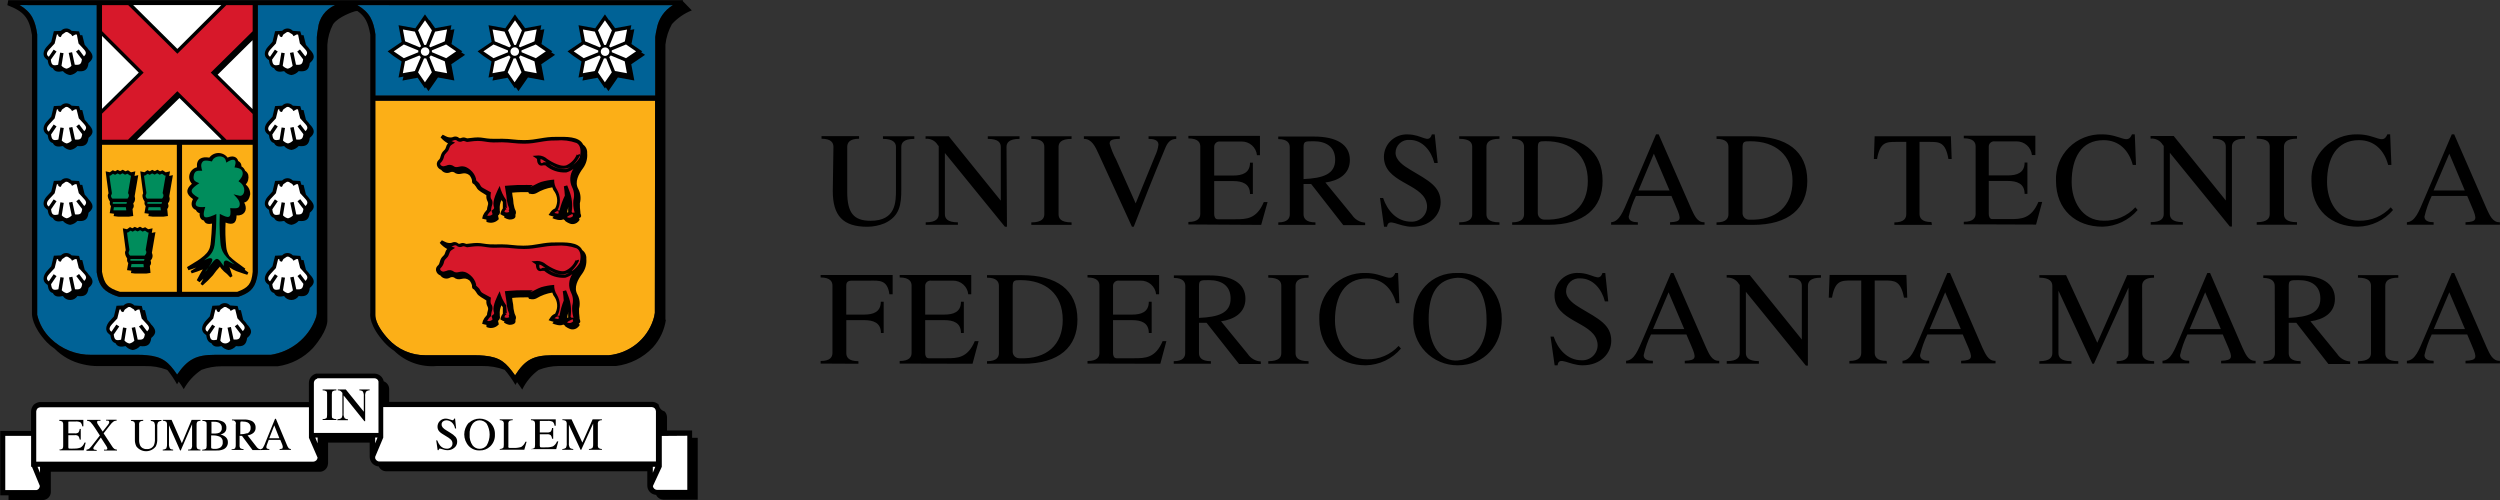 <svg width="160" height="32" viewBox="0 0 160 32" fill="none" xmlns="http://www.w3.org/2000/svg">
<rect x="0" y="0" width="160" height="32" fill="#333333" stroke="none"/>
<g clip-path="url(#clip0)">
<path fill-rule="evenodd" clip-rule="evenodd" d="M156.756 9.836L157.747 12.191H155.748L156.756 9.836ZM157.068 8.599H156.914L155.157 12.723C154.803 13.548 154.578 14.179 154.041 14.224V14.385H155.752V14.224C155.461 14.224 155.165 14.146 155.165 13.866C155.271 13.407 155.427 12.962 155.631 12.538H157.901L158.209 13.263C158.538 14.026 158.546 14.191 157.793 14.224V14.385H159.995V14.224C159.512 14.249 159.329 13.734 159.163 13.4L157.068 8.599ZM152.97 8.599H152.791C152.504 9.292 152.075 8.599 150.888 8.599C150.494 8.587 150.101 8.656 149.734 8.802C149.368 8.947 149.035 9.166 148.758 9.444C148.48 9.722 148.264 10.054 148.122 10.419C147.979 10.784 147.915 11.174 147.932 11.564C147.932 13.441 149.218 14.509 150.905 14.509C151.335 14.499 151.758 14.399 152.145 14.214C152.533 14.03 152.877 13.767 153.154 13.441L153.008 13.268C152.752 13.546 152.439 13.766 152.09 13.914C151.741 14.062 151.364 14.134 150.984 14.125C149.564 14.125 148.931 12.83 148.931 11.651C148.931 10.108 149.547 8.97 150.976 8.97C151.958 8.97 152.591 9.614 152.841 10.554H153.049L152.97 8.599ZM146.174 9.395C146.174 9.147 146.303 8.875 147.007 8.875V8.71H144.429V8.875C145.15 8.875 145.262 9.147 145.262 9.395V13.697C145.262 13.944 145.133 14.22 144.429 14.22V14.381H147.007V14.22C146.291 14.22 146.174 13.944 146.174 13.697V9.395ZM142.843 9.395C142.843 9.147 142.968 8.875 143.676 8.875V8.71H141.619V8.875C142.326 8.875 142.451 9.147 142.451 9.395V12.83L139.12 8.706H137.637V8.871C137.789 8.856 137.942 8.885 138.079 8.953C138.215 9.02 138.329 9.125 138.408 9.255L138.479 9.341V13.692C138.479 13.94 138.35 14.216 137.646 14.216V14.377H139.703V14.216C138.995 14.216 138.87 13.94 138.87 13.692V9.778L142.71 14.497H142.843V9.395ZM136.626 8.599H136.446C136.159 9.292 135.726 8.599 134.539 8.599C134.145 8.587 133.752 8.656 133.385 8.802C133.019 8.947 132.686 9.166 132.409 9.444C132.131 9.722 131.915 10.054 131.773 10.419C131.631 10.784 131.566 11.174 131.583 11.564C131.583 13.441 132.869 14.509 134.56 14.509C134.99 14.498 135.412 14.397 135.8 14.213C136.187 14.029 136.531 13.766 136.809 13.441L136.659 13.268C136.404 13.546 136.091 13.767 135.741 13.915C135.392 14.063 135.015 14.135 134.635 14.125C133.219 14.125 132.586 12.83 132.586 11.651C132.586 10.108 133.202 8.97 134.627 8.97C135.614 8.97 136.247 9.614 136.496 10.554H136.705L136.626 8.599ZM130.308 14.373L130.7 12.925H130.458C129.996 14.014 129.338 14.022 128.647 14.022H127.506C127.335 14.022 127.281 13.841 127.281 13.688V11.581H128.501C129.08 11.581 129.575 11.746 129.575 12.406H129.754V10.401H129.575C129.575 11.065 129.08 11.226 128.501 11.226H127.281V9.383C127.28 9.335 127.29 9.287 127.31 9.243C127.33 9.199 127.359 9.16 127.395 9.129C127.432 9.097 127.474 9.073 127.521 9.06C127.567 9.046 127.616 9.042 127.664 9.048H129.055C129.3 9.045 129.538 9.133 129.72 9.295C129.903 9.457 130.018 9.681 130.042 9.923H130.263V8.686H125.682V8.851C126.311 8.851 126.44 9.123 126.44 9.37V13.672C126.44 13.919 126.311 14.195 125.682 14.195V14.356L130.308 14.373ZM123.612 14.212C122.979 14.212 122.85 13.936 122.85 13.688V9.081H123.471C124.112 9.081 124.512 9.081 124.699 10.178H124.907L124.857 8.723H119.977L119.927 10.178H120.131C120.322 9.081 120.722 9.081 121.38 9.081H122.001V13.709C122.001 13.956 121.871 14.233 121.239 14.233V14.393H123.645L123.612 14.212ZM111.523 9.477C111.523 9.065 111.602 9.04 112.015 9.04C113.618 9.04 114.721 9.906 114.721 11.585C114.721 13.177 113.701 14.121 111.94 14.059C111.829 14.059 111.723 14.016 111.645 13.939C111.567 13.861 111.523 13.756 111.523 13.647V9.477ZM112.181 14.393C114.501 14.393 115.667 13.317 115.667 11.577C115.667 9.651 114.326 8.723 112.11 8.723H109.858V8.888C110.49 8.888 110.62 9.16 110.62 9.407V13.709C110.62 13.956 110.49 14.233 109.858 14.233V14.393H112.181ZM105.847 9.836L106.851 12.191H104.86L105.847 9.836ZM106.155 8.599H105.985L104.227 12.723C103.873 13.548 103.649 14.179 103.111 14.224V14.385H104.823V14.224C104.531 14.224 104.236 14.146 104.236 13.866C104.342 13.407 104.498 12.962 104.702 12.538H106.972L107.28 13.263C107.609 14.026 107.617 14.191 106.884 14.224V14.385H109.091V14.224C108.604 14.249 108.425 13.734 108.258 13.4L106.155 8.599ZM98.422 9.473C98.422 9.061 98.497 9.036 98.914 9.036C100.513 9.036 101.621 9.902 101.621 11.581C101.621 13.173 100.6 14.117 98.835 14.055C98.724 14.055 98.618 14.012 98.54 13.934C98.462 13.857 98.418 13.752 98.418 13.643L98.422 9.473ZM99.076 14.389C101.396 14.389 102.566 13.313 102.566 11.572C102.566 9.646 101.225 8.719 99.01 8.719H96.778V8.883C97.41 8.883 97.54 9.156 97.54 9.403V13.705C97.54 13.952 97.41 14.229 96.778 14.229V14.389H99.076ZM95.133 9.403C95.133 9.156 95.262 8.883 95.966 8.883V8.719H93.388V8.883C94.104 8.883 94.221 9.156 94.221 9.403V13.705C94.221 13.952 94.092 14.229 93.388 14.229V14.389H95.966V14.229C95.245 14.229 95.133 13.952 95.133 13.705V9.403ZM88.578 14.513H88.77C88.857 13.89 89.478 14.513 90.377 14.513C91.555 14.513 92.201 13.717 92.201 12.946C92.201 11.919 91.406 11.552 90.231 10.847C89.861 10.624 89.315 10.273 89.315 9.778C89.315 9.664 89.338 9.55 89.385 9.445C89.431 9.339 89.499 9.245 89.585 9.167C89.67 9.09 89.771 9.031 89.881 8.994C89.991 8.957 90.107 8.943 90.223 8.954C91.027 8.954 91.597 9.634 91.797 10.43H92.014L91.822 8.603H91.639C91.435 9.238 91.018 8.603 90.102 8.603C89.906 8.592 89.709 8.622 89.524 8.689C89.339 8.756 89.169 8.859 89.026 8.993C88.883 9.127 88.768 9.288 88.69 9.467C88.611 9.646 88.571 9.839 88.57 10.034C88.57 11.684 90.931 11.721 91.285 12.921C91.333 13.07 91.345 13.228 91.318 13.383C91.292 13.537 91.228 13.682 91.132 13.807C91.036 13.931 90.911 14.031 90.768 14.097C90.625 14.163 90.468 14.194 90.31 14.187C89.39 14.187 88.786 13.47 88.52 12.674H88.32L88.578 14.513ZM83.427 9.453C83.427 9.04 83.506 9.04 84.068 9.04C84.847 9.04 85.451 9.374 85.451 10.224C85.451 11.148 84.68 11.403 83.427 11.461V9.453ZM82.548 13.709C82.548 13.956 82.415 14.233 81.811 14.233V14.393H84.189V14.233C83.56 14.233 83.427 13.956 83.427 13.709V11.775H83.914L85.971 14.41H87.37V14.249C87.204 14.239 87.041 14.191 86.897 14.107C86.752 14.024 86.629 13.909 86.538 13.771L84.826 11.68C85.659 11.568 86.392 11.148 86.392 10.24C86.392 9.238 85.526 8.739 84.089 8.739H81.807V8.904C82.411 8.904 82.544 9.176 82.544 9.424L82.548 13.709ZM80.716 14.393L81.124 12.934H80.882C80.424 14.022 79.766 14.031 79.075 14.031H77.93C77.759 14.031 77.709 13.849 77.709 13.697V11.589H78.925C79.504 11.589 80 11.754 80 12.414H80.183V10.409H80C80 11.073 79.504 11.234 78.925 11.234H77.709V9.391C77.709 9.343 77.719 9.296 77.738 9.253C77.758 9.209 77.786 9.17 77.822 9.139C77.858 9.107 77.9 9.083 77.946 9.069C77.992 9.055 78.041 9.051 78.088 9.057H79.458C79.704 9.053 79.942 9.14 80.125 9.302C80.308 9.464 80.422 9.689 80.445 9.931H80.637V8.694H76.056V8.859C76.689 8.859 76.818 9.131 76.818 9.378V13.68C76.818 13.928 76.689 14.204 76.056 14.204V14.365L80.716 14.393ZM72.446 14.513H72.558C73.033 13.276 73.924 11.02 74.565 9.506C74.703 9.16 74.877 8.896 75.281 8.888V8.723H73.507V8.888C73.761 8.888 74.141 8.929 74.141 9.255C74.111 9.501 74.04 9.741 73.932 9.964L72.683 13.016L71.434 10.216C71.259 9.893 71.12 9.553 71.017 9.201C71.017 8.999 71.117 8.888 71.667 8.888V8.723H69.368V8.888C69.868 8.888 70.093 9.366 70.326 9.882L72.446 14.513ZM67.748 9.407C67.748 9.16 67.877 8.888 68.581 8.888V8.723H66.004V8.888C66.724 8.888 66.836 9.16 66.836 9.407V13.709C66.836 13.956 66.707 14.233 66.004 14.233V14.393H68.581V14.233C67.865 14.233 67.748 13.956 67.748 13.709V9.407ZM64.417 9.407C64.417 9.16 64.546 8.888 65.25 8.888V8.723H63.218V8.888C63.93 8.888 64.05 9.16 64.05 9.407V12.843L60.719 8.719H59.236V8.883C59.388 8.869 59.541 8.897 59.678 8.965C59.814 9.033 59.928 9.138 60.007 9.267L60.078 9.354V13.705C60.078 13.952 59.949 14.229 59.245 14.229V14.389H61.306V14.229C60.594 14.229 60.473 13.952 60.473 13.705V9.791L64.313 14.509H64.446L64.417 9.407ZM53.298 12.228C53.298 13.796 53.94 14.513 55.51 14.513C55.89 14.51 56.266 14.434 56.617 14.29C57.596 13.829 57.683 13.078 57.683 12.109V9.407C57.683 9.16 57.812 8.888 58.516 8.888V8.723H56.509V8.888C57.192 8.888 57.342 9.16 57.342 9.407V12.109C57.342 12.934 57.342 14.13 55.718 14.13C54.635 14.13 54.223 13.622 54.223 12.286V9.399C54.223 9.152 54.352 8.879 54.981 8.879V8.714H52.578V8.879C53.211 8.879 53.34 9.152 53.34 9.399L53.298 12.228ZM156.756 18.707L157.759 21.062H155.76L156.756 18.707ZM157.068 17.47H156.914L155.157 21.594C154.803 22.419 154.578 23.05 154.041 23.091V23.256H155.752V23.091C155.461 23.091 155.165 23.017 155.165 22.733C155.271 22.274 155.427 21.829 155.631 21.405H157.901L158.209 22.135C158.538 22.894 158.546 23.058 157.793 23.091V23.256H159.995V23.091C159.512 23.12 159.329 22.605 159.163 22.267L157.068 17.47ZM152.658 18.295C152.658 18.048 152.787 17.771 153.491 17.771V17.61H150.909V17.771C151.629 17.771 151.742 18.048 151.742 18.295V22.597C151.742 22.844 151.613 23.116 150.909 23.116V23.281H153.491V23.116C152.77 23.116 152.658 22.844 152.658 22.597V18.295ZM146.478 18.34C146.478 17.928 146.557 17.928 147.12 17.928C147.898 17.928 148.502 18.262 148.502 19.108C148.502 20.035 147.732 20.291 146.478 20.345V18.34ZM145.595 22.597C145.595 22.844 145.466 23.116 144.862 23.116V23.281H147.24V23.116C146.607 23.116 146.478 22.844 146.478 22.597V20.658H146.961L149.018 23.298H150.413V23.133C150.246 23.124 150.084 23.076 149.939 22.992C149.794 22.909 149.672 22.793 149.581 22.654L147.869 20.563C148.702 20.452 149.435 20.035 149.435 19.124C149.435 18.122 148.569 17.627 147.132 17.627H144.85V17.788C145.454 17.788 145.583 18.064 145.583 18.311L145.595 22.597ZM141.131 18.707L142.135 21.062H140.136L141.131 18.707ZM141.444 17.47H141.269L139.516 21.594C139.157 22.419 138.937 23.05 138.4 23.091V23.256H140.111V23.091C139.815 23.091 139.524 23.017 139.524 22.733C139.63 22.274 139.786 21.829 139.99 21.405H142.256L142.568 22.135C142.897 22.894 142.905 23.058 142.152 23.091V23.256H144.359V23.091C143.871 23.12 143.692 22.605 143.526 22.267L141.444 17.47ZM137.096 18.295C137.096 18.048 137.229 17.771 137.858 17.771V17.61H136.138L134.227 21.937L132.228 17.61H130.517V17.771C131.208 17.771 131.349 18.048 131.349 18.295V22.597C131.349 22.844 131.22 23.116 130.517 23.116V23.281H132.574V23.116C131.866 23.116 131.741 22.844 131.741 22.597V18.604L133.915 23.281H134.01L136.226 18.406V22.597C136.226 22.844 136.097 23.116 135.464 23.116V23.281H137.866V23.116C137.238 23.116 137.104 22.844 137.104 22.597L137.096 18.295ZM124.491 18.707L125.494 21.062H123.496L124.491 18.707ZM124.803 17.47H124.628L122.875 21.594C122.517 22.419 122.292 23.05 121.759 23.091V23.256H123.471V23.091C123.175 23.091 122.883 23.017 122.883 22.733C122.99 22.274 123.146 21.829 123.35 21.405H125.615L125.928 22.135C126.256 22.894 126.265 23.058 125.511 23.091V23.256H127.714V23.091C127.235 23.12 127.052 22.605 126.881 22.267L124.803 17.47ZM120.743 23.096C120.11 23.096 119.981 22.823 119.981 22.576V17.953H120.606C121.247 17.953 121.642 17.953 121.855 19.05H122.063L122.009 17.594H117.095L117.041 19.05H117.249C117.441 17.953 117.836 17.953 118.498 17.953H119.119V22.58C119.119 22.828 118.99 23.1 118.361 23.1V23.265H120.764L120.743 23.096ZM115.708 18.295C115.708 18.048 115.837 17.771 116.541 17.771V17.61H114.484V17.771C115.192 17.771 115.317 18.048 115.317 18.295V21.73L111.985 17.606H110.507V17.767C110.659 17.756 110.811 17.786 110.947 17.854C111.083 17.923 111.197 18.027 111.278 18.155L111.344 18.241V22.593C111.344 22.84 111.215 23.112 110.511 23.112V23.277H112.568V23.112C111.861 23.112 111.736 22.84 111.736 22.593V18.674L115.575 23.397H115.704L115.708 18.295ZM106.788 18.707L107.792 21.062H105.793L106.788 18.707ZM107.101 17.47H106.943L105.189 21.594C104.831 22.419 104.606 23.05 104.069 23.091V23.256H105.785V23.091C105.489 23.091 105.194 23.017 105.194 22.733C105.299 22.274 105.457 21.828 105.664 21.405H107.929L108.242 22.135C108.571 22.894 108.579 23.058 107.825 23.091V23.256H110.032V23.091C109.545 23.12 109.366 22.605 109.2 22.267L107.101 17.47ZM99.497 23.38H99.684C99.772 22.753 100.396 23.38 101.292 23.38C102.47 23.38 103.12 22.584 103.12 21.813C103.12 20.782 102.324 20.415 101.146 19.714C100.775 19.491 100.23 19.14 100.23 18.642C100.229 18.527 100.253 18.413 100.299 18.308C100.346 18.202 100.414 18.108 100.5 18.03C100.585 17.953 100.686 17.893 100.796 17.857C100.906 17.82 101.022 17.806 101.138 17.817C101.941 17.817 102.512 18.493 102.712 19.289H102.928L102.737 17.47H102.558C102.349 18.101 101.933 17.47 101.017 17.47C100.82 17.459 100.624 17.489 100.439 17.556C100.254 17.623 100.085 17.727 99.942 17.86C99.799 17.994 99.685 18.156 99.607 18.335C99.529 18.514 99.489 18.706 99.489 18.901C99.489 20.551 101.85 20.588 102.199 21.788C102.249 21.937 102.261 22.096 102.235 22.251C102.208 22.406 102.145 22.552 102.049 22.677C101.953 22.802 101.828 22.902 101.684 22.968C101.541 23.035 101.383 23.066 101.225 23.058C100.309 23.058 99.701 22.341 99.434 21.541H99.234L99.497 23.38ZM93.288 17.775C94.629 17.775 95.137 19.079 95.137 20.423C95.183 21.343 94.825 22.951 93.288 23.071C92.268 23.149 91.435 22.188 91.435 20.423C91.435 18.773 91.997 17.862 93.288 17.775ZM93.288 17.47C91.601 17.433 90.452 18.707 90.452 20.423C90.43 20.805 90.488 21.186 90.621 21.545C90.754 21.904 90.959 22.231 91.225 22.508C91.49 22.785 91.811 23.006 92.165 23.156C92.52 23.305 92.902 23.382 93.288 23.38C95.016 23.38 96.115 22.077 96.115 20.423C96.115 18.6 94.783 17.4 93.288 17.47ZM89.478 17.47H89.299C89.011 18.163 88.578 17.47 87.395 17.47C87.001 17.457 86.607 17.525 86.24 17.67C85.873 17.815 85.54 18.033 85.262 18.311C84.984 18.589 84.767 18.921 84.625 19.285C84.483 19.65 84.418 20.041 84.435 20.431C84.435 22.308 85.725 23.38 87.412 23.38C87.842 23.369 88.265 23.268 88.653 23.084C89.04 22.899 89.384 22.634 89.661 22.308L89.511 22.139C89.256 22.417 88.944 22.637 88.595 22.785C88.247 22.933 87.87 23.005 87.491 22.997C86.071 22.997 85.438 21.702 85.438 20.502C85.438 18.959 86.055 17.821 87.479 17.821C88.466 17.821 89.099 18.464 89.348 19.404H89.557L89.478 17.47ZM82.915 18.295C82.915 18.048 83.044 17.771 83.748 17.771V17.61H81.17V17.771C81.89 17.771 82.003 18.048 82.003 18.295V22.597C82.003 22.844 81.874 23.116 81.17 23.116V23.281H83.748V23.116C83.031 23.116 82.915 22.844 82.915 22.597V18.295ZM76.735 18.34C76.735 17.928 76.814 17.928 77.376 17.928C78.155 17.928 78.759 18.262 78.759 19.108C78.759 20.035 77.988 20.291 76.735 20.345V18.34ZM75.852 22.597C75.852 22.844 75.723 23.116 75.119 23.116V23.281H77.497V23.116C76.864 23.116 76.735 22.844 76.735 22.597V20.658H77.218L79.3 23.298H80.691V23.133C80.524 23.124 80.361 23.076 80.217 22.992C80.072 22.909 79.949 22.793 79.858 22.654L78.147 20.563C78.959 20.452 79.708 20.035 79.708 19.124C79.708 18.122 78.846 17.627 77.409 17.627H75.127V17.788C75.731 17.788 75.86 18.064 75.86 18.311L75.852 22.597ZM74.261 23.281L74.648 21.834H74.407C73.949 22.918 73.291 22.927 72.6 22.927H71.459C71.284 22.927 71.234 22.749 71.234 22.597V20.489H72.454C73.033 20.489 73.524 20.65 73.524 21.314H73.707V19.31H73.524C73.524 19.978 73.033 20.134 72.454 20.134H71.234V18.295C71.233 18.247 71.243 18.2 71.263 18.157C71.282 18.113 71.311 18.075 71.347 18.043C71.383 18.011 71.425 17.988 71.471 17.974C71.517 17.959 71.565 17.955 71.613 17.961H73.004C73.249 17.957 73.487 18.044 73.67 18.207C73.853 18.369 73.968 18.593 73.991 18.835H74.182V17.598H69.601V17.759C70.234 17.759 70.364 18.035 70.364 18.283V22.584C70.364 22.832 70.234 23.104 69.601 23.104V23.269L74.261 23.281ZM64.812 18.365C64.812 17.953 64.892 17.928 65.308 17.928C66.907 17.928 68.015 18.794 68.015 20.473C68.015 22.065 66.99 23.009 65.229 22.927C65.118 22.927 65.013 22.883 64.934 22.806C64.856 22.728 64.812 22.623 64.812 22.514V18.365ZM65.47 23.281C67.786 23.281 68.956 22.201 68.956 20.46C68.956 18.534 67.615 17.61 65.4 17.61H63.168V17.771C63.801 17.771 63.93 18.048 63.93 18.295V22.597C63.93 22.844 63.801 23.116 63.168 23.116V23.281H65.47ZM62.243 23.281L62.63 21.834H62.385C61.927 22.918 61.269 22.927 60.577 22.927H59.436C59.261 22.927 59.212 22.749 59.212 22.597V20.489H60.432C61.011 20.489 61.502 20.65 61.502 21.314H61.685V19.31H61.502C61.502 19.978 61.011 20.134 60.432 20.134H59.212V18.295C59.211 18.247 59.221 18.2 59.241 18.157C59.26 18.113 59.289 18.075 59.325 18.043C59.36 18.011 59.403 17.988 59.449 17.974C59.494 17.959 59.543 17.955 59.59 17.961H60.986C61.23 17.957 61.468 18.045 61.65 18.207C61.833 18.369 61.946 18.594 61.968 18.835H62.16V17.598H57.579V17.759C58.212 17.759 58.341 18.035 58.341 18.283V22.584C58.341 22.832 58.212 23.104 57.579 23.104V23.269L62.243 23.281ZM54.939 23.281V23.116C54.289 23.116 54.164 22.844 54.164 22.597V20.489H55.305C55.888 20.489 56.38 20.65 56.38 21.314H56.555V19.31H56.371C56.371 19.978 55.88 20.134 55.297 20.134H54.16V18.295C54.16 18.089 54.227 17.961 54.531 17.961H55.672C56.276 17.961 56.796 17.891 56.921 18.835H57.129V17.598H52.52V17.759C53.153 17.759 53.277 18.035 53.277 18.283V22.584C53.277 22.832 53.153 23.104 52.52 23.104V23.269L54.939 23.281Z" fill="black"/>
<path fill-rule="evenodd" clip-rule="evenodd" d="M41.926 6.45H24.019V20.06C24.016 20.095 24.016 20.129 24.019 20.163C24.019 20.7 24.519 21.347 24.852 21.706C25.153 22.035 25.521 22.297 25.932 22.475C26.342 22.654 26.786 22.744 27.234 22.741C27.32 22.747 27.406 22.747 27.492 22.741H30.407C30.608 22.74 30.808 22.75 31.007 22.77C32.036 22.873 32.39 23.219 32.964 24.028C33.593 23.042 34.126 22.753 35.296 22.741H38.961C39.604 22.679 40.214 22.433 40.719 22.033C41.223 21.633 41.599 21.097 41.801 20.489C41.853 20.339 41.89 20.185 41.909 20.027L41.926 6.45Z" fill="#FCAF17"/>
<path fill-rule="evenodd" clip-rule="evenodd" d="M1.258 0.326C2.037 0.783 2.261 1.34 2.382 2.202V20.04C2.382 20.04 2.382 20.081 2.382 20.143C2.512 20.722 2.81 21.251 3.24 21.665C3.584 22.003 3.992 22.269 4.441 22.448C4.89 22.627 5.371 22.716 5.855 22.708H8.858C9.037 22.707 9.216 22.715 9.395 22.733C10.398 22.823 10.79 23.166 11.335 23.97C12.018 22.992 12.556 22.708 13.751 22.708H17.332C17.965 22.61 18.561 22.35 19.06 21.952C19.559 21.555 19.944 21.035 20.176 20.444C20.228 20.324 20.262 20.198 20.276 20.068V2.371C20.291 2.19 20.316 2.01 20.351 1.831C20.38 1.507 20.496 1.196 20.688 0.932C20.88 0.668 21.141 0.46 21.442 0.33H16.503V17.416C16.489 17.544 16.468 17.671 16.441 17.796C16.287 18.509 15.916 18.769 15.246 19H7.625C7.483 18.96 7.344 18.911 7.209 18.852C6.513 18.547 6.305 18.142 6.188 17.425V0.33L1.258 0.326Z" fill="#006296"/>
<path fill-rule="evenodd" clip-rule="evenodd" d="M22.874 0.334C23.674 0.804 23.898 1.328 24.027 2.206V6.124H41.934V2.371C41.958 2.191 41.991 2.012 42.034 1.835C42.088 1.528 42.207 1.236 42.383 0.977C42.56 0.719 42.79 0.501 43.058 0.338L22.874 0.334Z" fill="#006296"/>
<path fill-rule="evenodd" clip-rule="evenodd" d="M36.379 19.99C36.334 20.104 36.306 20.223 36.296 20.345L36.367 20.32C36.358 20.21 36.358 20.1 36.367 19.99H36.379ZM37.062 20.704L37.096 20.815C37.07 20.852 37.043 20.886 37.012 20.918C36.956 20.982 36.883 21.03 36.802 21.058C36.721 21.085 36.634 21.091 36.55 21.075C36.396 21.03 36.254 20.953 36.134 20.848H36.179C36.135 20.825 36.092 20.799 36.05 20.77C35.876 20.885 35.501 20.77 35.351 20.696L35.434 20.597C35.323 20.57 35.215 20.536 35.109 20.494C35.109 20.494 35.201 20.349 35.234 20.308C35.305 20.203 35.407 20.122 35.526 20.077L35.567 19.99C35.637 19.838 35.667 19.671 35.657 19.505C35.647 19.338 35.596 19.176 35.509 19.034C35.433 18.943 35.378 18.838 35.347 18.724C34.987 18.781 34.642 18.907 34.331 19.095C34.209 19.158 34.067 19.173 33.935 19.137H33.893C33.871 19.129 33.852 19.114 33.838 19.095C33.825 19.076 33.818 19.053 33.818 19.029C33.468 19.029 33.123 19.029 32.777 19.067C32.777 19.174 32.819 19.351 32.84 19.479C32.846 19.671 32.875 19.863 32.927 20.048L32.969 20.155C33 20.202 33.018 20.256 33.022 20.311C33.025 20.367 33.014 20.423 32.99 20.473V20.535C33.023 20.737 32.765 20.79 32.611 20.79C32.48 20.77 32.357 20.718 32.253 20.638L32.286 20.568C32.251 20.562 32.217 20.551 32.186 20.535C32.13 20.507 32.075 20.475 32.023 20.44C32.023 20.44 32.044 20.341 32.057 20.3C32.086 20.218 32.128 20.141 32.182 20.073V19.66L32.136 19.594L32.094 19.541C32.004 19.725 31.967 19.931 31.986 20.135V20.209C32.005 20.268 32.004 20.331 31.983 20.39C31.963 20.448 31.925 20.499 31.874 20.535L31.924 20.762L31.807 20.865C31.711 20.935 31.597 20.978 31.478 20.989C31.36 21 31.24 20.978 31.132 20.927C31.13 20.898 31.13 20.869 31.132 20.84C31.131 20.823 31.131 20.807 31.132 20.79C31.039 20.775 30.948 20.753 30.858 20.724C30.858 20.724 30.887 20.588 30.907 20.531C30.96 20.408 31.035 20.296 31.128 20.201L31.166 20.159C31.171 20.077 31.186 19.995 31.212 19.916C31.32 19.603 31.095 19.636 31.128 19.231C30.937 19.095 30.608 18.955 30.508 18.753C30.472 18.691 30.43 18.633 30.383 18.58L30.358 18.543C30.25 18.464 30.229 18.493 30.208 18.341V18.266C30.178 18.15 30.123 18.041 30.046 17.949C29.679 17.668 29.492 17.978 29.175 17.833L29.129 17.809C29.095 17.776 29.052 17.752 29.005 17.741C28.958 17.729 28.909 17.73 28.863 17.743L28.813 17.763C28.71 17.825 28.588 17.845 28.471 17.82C28.354 17.794 28.251 17.726 28.184 17.627C28.082 17.591 27.998 17.519 27.947 17.425C27.909 17.36 27.893 17.284 27.903 17.21C27.913 17.135 27.947 17.066 28.001 17.013L28.043 16.976C28.176 16.848 28.113 16.604 28.363 16.382C28.542 16.217 28.451 16.105 28.621 15.936C28.438 15.838 28.275 15.704 28.142 15.544L28.28 15.379C28.28 15.379 28.372 15.429 28.484 15.478C28.601 15.54 28.735 15.565 28.867 15.549L28.93 15.528C28.979 15.505 29.033 15.492 29.088 15.492C29.142 15.492 29.197 15.505 29.246 15.528L29.283 15.553L29.338 15.59C29.442 15.648 29.525 15.482 29.783 15.59C29.804 15.601 29.826 15.608 29.85 15.61C29.941 15.61 30.266 15.549 30.533 15.549C30.799 15.549 31.02 15.619 31.336 15.635C31.653 15.652 31.786 15.635 32.074 15.635C32.627 15.635 32.94 15.726 33.493 15.722C34.301 15.722 34.743 15.499 35.576 15.515C36.13 15.515 37.004 15.458 37.266 16.006C37.354 16.069 37.424 16.154 37.469 16.251C37.515 16.349 37.534 16.456 37.525 16.563C37.555 16.898 37.464 17.233 37.266 17.508C36.979 17.895 36.7 18.398 36.958 18.852C37.104 19.132 37.139 19.455 37.058 19.759C37.054 19.952 37.065 20.145 37.092 20.337C37.088 20.359 37.088 20.381 37.092 20.403L37.117 20.473C37.158 20.592 37.15 20.663 37.017 20.712" fill="black"/>
<path fill-rule="evenodd" clip-rule="evenodd" d="M36.645 20.427L36.383 20.559C36.348 20.58 36.316 20.605 36.287 20.634C36.315 20.648 36.344 20.659 36.375 20.667C36.431 20.679 36.49 20.675 36.544 20.656C36.599 20.637 36.647 20.604 36.683 20.559L36.645 20.427ZM35.742 20.242L35.629 20.267C35.575 20.291 35.527 20.326 35.488 20.37C35.75 20.432 35.796 20.452 35.742 20.242ZM36.637 17.33C36.835 17.189 36.999 17.006 37.116 16.794C37.119 16.779 37.119 16.764 37.116 16.749C37.199 16.419 37.162 16.019 36.899 15.891C36.484 15.743 36.04 15.687 35.6 15.726C34.797 15.726 34.351 15.932 33.547 15.936C32.989 15.936 32.677 15.854 32.119 15.845C31.827 15.845 31.665 15.87 31.373 15.845C31.082 15.821 30.895 15.759 30.582 15.759C30.27 15.759 29.987 15.825 29.899 15.825C29.812 15.825 29.724 15.722 29.587 15.779C29.543 15.801 29.494 15.812 29.445 15.812C29.396 15.812 29.348 15.801 29.304 15.779L29.262 15.755L29.208 15.713C29.185 15.702 29.159 15.696 29.133 15.696C29.107 15.696 29.081 15.702 29.058 15.713L28.987 15.742L28.892 15.763L29.125 15.866C28.866 16.035 28.821 16.01 28.733 16.279C28.646 16.547 28.479 16.526 28.421 16.753C28.396 16.886 28.335 17.009 28.246 17.112L28.204 17.153C28.092 17.26 28.279 17.409 28.409 17.38C28.466 17.368 28.523 17.353 28.579 17.334L28.625 17.314C28.695 17.289 28.769 17.283 28.842 17.294C28.914 17.306 28.983 17.335 29.041 17.38L29.091 17.409C29.354 17.528 29.562 17.165 30.099 17.611C30.282 17.761 30.412 17.964 30.47 18.192V18.275C30.514 18.309 30.554 18.348 30.59 18.39C30.778 18.555 30.691 18.642 30.911 18.77C31.132 18.897 31.419 19.046 31.419 19.046C31.336 19.599 31.511 19.388 31.519 19.714C31.519 19.775 31.508 19.835 31.486 19.891L31.465 19.953C31.442 20.044 31.428 20.136 31.423 20.23C31.325 20.317 31.242 20.42 31.178 20.535C31.238 20.554 31.302 20.556 31.363 20.54C31.424 20.525 31.48 20.493 31.523 20.448L31.457 20.217C31.532 20.168 31.648 20.114 31.619 20.007L31.594 19.928C31.507 19.561 31.827 18.951 31.981 18.637C32.059 18.964 32.2 19.273 32.398 19.545L32.435 20.06L32.327 20.011L32.419 20.135L32.335 20.172C32.321 20.216 32.303 20.259 32.281 20.3C32.328 20.326 32.381 20.34 32.435 20.34C32.489 20.34 32.542 20.326 32.589 20.3L32.556 20.197L32.589 20.135C32.592 20.118 32.592 20.102 32.589 20.085C32.581 20.047 32.568 20.01 32.552 19.974L32.506 19.862C32.45 19.663 32.416 19.459 32.406 19.252C32.381 19.058 32.31 18.637 32.31 18.637C32.31 18.637 32.843 18.588 33.11 18.58C33.377 18.572 34.109 18.58 34.109 18.58L33.93 18.699C34.114 18.65 34.392 18.46 34.634 18.382C34.905 18.303 35.185 18.253 35.467 18.233C35.457 18.457 35.518 18.678 35.642 18.864C35.762 19.067 35.828 19.296 35.834 19.53C35.84 19.765 35.785 19.997 35.675 20.205H35.813C35.864 19.872 35.954 19.545 36.079 19.231C36.069 19.032 36.048 18.834 36.017 18.637L36.229 18.58C36.229 18.58 36.296 18.732 36.366 18.934C36.537 19.358 36.588 19.82 36.516 20.271L36.575 20.337H36.67H36.708L36.683 20.262C36.624 20.032 36.604 19.794 36.625 19.557C36.704 19.283 36.678 18.988 36.55 18.732C36.456 18.545 36.414 18.337 36.428 18.128C36.442 17.919 36.511 17.718 36.629 17.545C36.495 17.651 36.34 17.73 36.175 17.776C35.932 17.793 35.689 17.763 35.458 17.688C35.227 17.612 35.014 17.492 34.83 17.334H34.78H34.742H34.688C34.459 17.413 34.326 17.239 34.305 17.037C34.305 16.934 34.305 16.93 34.247 16.885L34.014 16.728L34.392 16.699C34.598 16.705 34.795 16.784 34.946 16.922C34.946 16.922 35.725 17.479 36.166 17.334C36.462 17.209 36.698 16.976 36.825 16.683L36.854 16.629C36.854 16.629 36.854 16.654 36.854 16.678L37.041 16.617C37.055 16.651 37.055 16.69 37.041 16.724L37.008 16.782C36.9 16.987 36.759 17.174 36.591 17.334L36.637 17.33ZM35.08 17.244C35.386 17.484 35.773 17.602 36.162 17.573C36.259 17.547 36.35 17.505 36.433 17.45C36.259 17.531 36.068 17.567 35.876 17.555C35.685 17.543 35.499 17.482 35.338 17.38C35.242 17.334 35.155 17.285 35.08 17.244ZM34.709 17.145C34.773 17.134 34.837 17.134 34.901 17.145L34.855 17.112C34.855 17.112 34.772 17.054 34.717 17.025C34.669 16.989 34.616 16.962 34.559 16.942H34.517V17.058C34.517 17.128 34.542 17.223 34.638 17.19L34.709 17.145Z" fill="#D7182A"/>
<path fill-rule="evenodd" clip-rule="evenodd" d="M33.247 1.291L33.605 1.803L34.646 1.613L34.588 1.918L34.838 1.869L34.655 2.817L35.35 3.287L35.271 3.341L35.525 3.51L34.642 4.112L34.838 5.151L33.789 4.958L33.181 5.832L33.006 5.584L32.956 5.659L32.485 4.974L31.519 5.156L31.577 4.904L31.265 4.962L31.457 3.931L30.936 3.58L30.565 3.287L31.465 2.677L31.265 1.613L32.339 1.811L32.956 0.92L33.226 1.303L33.247 1.291Z" fill="black"/>
<path fill-rule="evenodd" clip-rule="evenodd" d="M32.519 1.942L32.91 2.875H33.023L33.402 1.942L32.96 1.303L32.519 1.942ZM32.706 2.957L32.29 2.025L31.524 1.885L31.665 2.644L32.606 3.031C32.627 3.002 32.654 2.976 32.685 2.957H32.706ZM32.515 3.229L31.582 2.846L30.936 3.287L31.582 3.724L32.511 3.345V3.308C32.508 3.282 32.508 3.255 32.511 3.229H32.515ZM32.581 3.551L31.661 3.926L31.52 4.685L32.286 4.545L32.673 3.65C32.637 3.622 32.606 3.589 32.581 3.551ZM32.873 3.737L32.494 4.631L32.935 5.267L33.377 4.627L33.014 3.737H32.873ZM33.218 3.65L33.581 4.545L34.347 4.685L34.206 3.926L33.31 3.547C33.285 3.586 33.254 3.62 33.218 3.65ZM33.381 3.341L34.293 3.724L34.934 3.287L34.289 2.846L33.377 3.225C33.379 3.253 33.379 3.28 33.377 3.308L33.381 3.341ZM33.281 3.027L34.206 2.644L34.347 1.885L33.581 2.025L33.206 2.957C33.235 2.976 33.26 3 33.281 3.027ZM32.944 3.027C32.871 3.027 32.801 3.056 32.749 3.107C32.698 3.158 32.669 3.227 32.669 3.299C32.669 3.372 32.698 3.441 32.749 3.492C32.801 3.543 32.871 3.572 32.944 3.572C33.017 3.572 33.087 3.543 33.138 3.492C33.19 3.441 33.218 3.372 33.218 3.299C33.218 3.227 33.19 3.158 33.138 3.107C33.087 3.056 33.017 3.027 32.944 3.027Z" fill="white"/>
<path fill-rule="evenodd" clip-rule="evenodd" d="M42.617 20.464C42.522 21.122 42.232 21.738 41.785 22.234C41.163 22.892 40.327 23.314 39.423 23.425H35.746C35.308 23.429 34.874 23.514 34.468 23.677C34.021 24.005 33.662 24.437 33.423 24.935C33.327 24.787 33.214 24.622 33.09 24.457L32.99 24.638C32.79 24.294 32.559 23.97 32.298 23.669C31.838 23.498 31.349 23.416 30.858 23.425H27.942C27.446 23.467 26.946 23.402 26.477 23.234C26.008 23.066 25.582 22.799 25.227 22.452C24.996 22.301 24.784 22.12 24.599 21.916C23.637 20.844 23.674 20.163 23.699 20.027V6.12V2.231C23.574 1.46 23.362 1.031 22.866 0.701L22.716 0.722C22.629 0.746 21.667 1.056 21.321 1.546C21.104 1.955 20.977 2.405 20.951 2.866V20.551C20.951 20.576 20.951 21.203 20.03 22.271C19.437 22.905 18.642 23.319 17.777 23.442H14.18C13.742 23.441 13.307 23.518 12.897 23.669C12.423 23.984 12.033 24.409 11.76 24.906C11.662 24.739 11.555 24.576 11.439 24.419L11.331 24.597C11.156 24.279 10.952 23.976 10.723 23.694L10.656 23.657C10.22 23.495 9.756 23.418 9.291 23.43H6.288C5.957 23.431 5.627 23.393 5.305 23.314C4.617 23.162 3.988 22.815 3.494 22.316C3.315 22.196 3.149 22.058 2.998 21.904C2.053 20.897 2.041 20.167 2.045 20.048V2.235C1.87 1.138 1.533 0.734 0.471 0.33L0.529 0.012H22.262H43.704V0.078L44.275 0.664C43.79 0.858 43.356 1.158 43.005 1.542C42.78 1.946 42.638 2.391 42.588 2.85V20.468L42.617 20.464ZM41.926 6.442H24.02V20.052C24.016 20.086 24.016 20.121 24.02 20.155C24.02 20.691 24.519 21.339 24.853 21.698C25.154 22.026 25.521 22.288 25.932 22.467C26.343 22.645 26.786 22.736 27.235 22.733C27.32 22.739 27.407 22.739 27.493 22.733H30.408C30.608 22.732 30.808 22.742 31.007 22.762C32.036 22.865 32.39 23.211 32.965 24.019C33.593 23.034 34.126 22.745 35.297 22.733H38.961C39.604 22.67 40.215 22.424 40.719 22.025C41.223 21.625 41.599 21.088 41.801 20.481C41.854 20.331 41.89 20.176 41.91 20.019L41.926 6.442ZM22.875 0.326C23.674 0.796 23.899 1.32 24.028 2.198V6.116H41.934V2.363C41.958 2.183 41.992 2.004 42.034 1.827C42.088 1.519 42.208 1.226 42.385 0.968C42.562 0.71 42.794 0.492 43.063 0.33L22.875 0.326ZM1.258 0.326C2.036 0.783 2.261 1.34 2.382 2.202V20.04C2.382 20.04 2.382 20.081 2.382 20.143C2.512 20.722 2.81 21.251 3.24 21.665C3.583 22.003 3.992 22.269 4.441 22.448C4.89 22.627 5.371 22.716 5.855 22.708H8.858C9.037 22.707 9.216 22.715 9.395 22.733C10.398 22.823 10.79 23.166 11.335 23.97C12.018 22.992 12.555 22.708 13.751 22.708H17.332C17.965 22.61 18.56 22.35 19.06 21.952C19.559 21.555 19.944 21.035 20.176 20.444C20.228 20.324 20.262 20.198 20.276 20.068V2.371C20.291 2.19 20.316 2.01 20.351 1.831C20.38 1.507 20.496 1.196 20.688 0.932C20.88 0.668 21.141 0.46 21.442 0.33H16.503V17.416C16.489 17.544 16.468 17.671 16.441 17.796C16.287 18.509 15.916 18.769 15.246 19H7.625C7.483 18.96 7.344 18.911 7.209 18.852C6.513 18.547 6.305 18.142 6.188 17.425V0.33L1.258 0.326Z" fill="black"/>
<path fill-rule="evenodd" clip-rule="evenodd" d="M6.529 17.396C6.675 18.192 6.9 18.427 7.674 18.674H11.318V9.267H6.529V17.396Z" fill="#FCAF17"/>
<path fill-rule="evenodd" clip-rule="evenodd" d="M10.748 13.037C10.778 13.091 10.79 13.152 10.781 13.213C10.773 13.274 10.745 13.331 10.703 13.375L10.748 13.825L10.469 13.866H9.97H9.77L9.491 13.829L9.524 13.68L9.245 13.643L9.324 13.189C9.292 13.156 9.268 13.115 9.256 13.07C9.243 13.026 9.243 12.979 9.253 12.934V12.888C9.173 12.786 9.125 12.663 9.116 12.534C9.114 12.477 9.13 12.42 9.162 12.373C9.091 11.899 8.979 10.966 8.979 10.966L9.245 11.024L9.437 10.892L9.586 10.962L9.741 10.871L9.907 10.95L10.078 10.863L10.245 10.962L10.407 10.896L10.603 11.028L10.882 10.966L10.828 11.259L11.065 11.21L10.836 12.542V12.583C10.862 12.652 10.868 12.727 10.855 12.799C10.842 12.872 10.809 12.94 10.761 12.995L10.748 13.037Z" fill="black"/>
<path fill-rule="evenodd" clip-rule="evenodd" d="M9.432 12.711H10.373L10.407 12.666C10.443 12.623 10.462 12.569 10.462 12.513C10.462 12.457 10.443 12.403 10.407 12.361L10.602 11.239H10.544L10.369 11.119L10.215 11.181L10.057 11.09L9.899 11.177L9.736 11.099L9.582 11.189L9.445 11.123L9.278 11.239H9.216C9.249 11.49 9.316 11.998 9.37 12.328C9.37 12.439 9.32 12.468 9.32 12.534C9.322 12.569 9.332 12.603 9.349 12.634C9.365 12.666 9.388 12.693 9.416 12.715L9.432 12.711ZM10.269 13.26H9.507L9.47 13.462H9.541H9.732H10.211H10.294L10.269 13.26ZM9.437 12.938C9.437 12.988 9.416 13.008 9.437 13.045H10.332C10.346 13.031 10.356 13.013 10.361 12.993C10.365 12.973 10.364 12.953 10.357 12.934H9.466L9.437 12.938Z" fill="#008D5C"/>
<path fill-rule="evenodd" clip-rule="evenodd" d="M9.632 16.679C9.662 16.732 9.674 16.794 9.666 16.854C9.659 16.915 9.632 16.972 9.59 17.017L9.632 17.466L9.357 17.508H9.12H8.853H8.654L8.379 17.475L8.408 17.326L8.129 17.289L8.208 16.835C8.177 16.801 8.154 16.76 8.142 16.716C8.129 16.672 8.128 16.625 8.137 16.58V16.534C8.059 16.431 8.011 16.308 8 16.18C8 16.122 8.016 16.065 8.046 16.015C7.979 15.544 7.862 14.612 7.862 14.612L8.129 14.67L8.32 14.534L8.47 14.608L8.624 14.518L8.791 14.596L8.962 14.509L9.132 14.604L9.291 14.542L9.486 14.67L9.765 14.612L9.715 14.905L9.949 14.856L9.72 16.188L9.74 16.229C9.766 16.298 9.773 16.373 9.76 16.445C9.747 16.518 9.714 16.586 9.665 16.642L9.632 16.679Z" fill="black"/>
<path fill-rule="evenodd" clip-rule="evenodd" d="M8.329 16.357H9.266L9.299 16.307C9.339 16.268 9.364 16.216 9.367 16.161C9.371 16.105 9.354 16.05 9.32 16.006L9.511 14.88H9.453L9.278 14.761L9.128 14.823L8.97 14.732L8.808 14.814L8.649 14.74L8.491 14.827L8.354 14.761L8.191 14.88H8.129C8.158 15.128 8.225 15.639 8.283 15.969C8.283 16.081 8.229 16.105 8.229 16.175C8.232 16.211 8.242 16.245 8.259 16.277C8.276 16.308 8.3 16.335 8.329 16.357ZM9.182 16.901H8.416L8.379 17.099H8.45H8.641H8.903H9.12H9.203L9.182 16.901ZM8.35 16.58C8.35 16.625 8.329 16.65 8.35 16.687H9.207C9.222 16.673 9.233 16.655 9.238 16.635C9.243 16.616 9.242 16.595 9.237 16.576H8.341L8.35 16.58Z" fill="#008D5C"/>
<path fill-rule="evenodd" clip-rule="evenodd" d="M36.379 13.251C36.334 13.365 36.306 13.484 36.296 13.606L36.366 13.581C36.357 13.471 36.357 13.361 36.366 13.251H36.379ZM37.062 13.965L37.095 14.076C37.07 14.112 37.042 14.147 37.012 14.179C36.955 14.242 36.882 14.29 36.801 14.317C36.721 14.345 36.634 14.351 36.55 14.336C36.397 14.291 36.255 14.215 36.133 14.113H36.179C36.134 14.09 36.091 14.064 36.05 14.035C35.875 14.15 35.5 14.035 35.35 13.96L35.434 13.861C35.323 13.835 35.214 13.801 35.109 13.758C35.109 13.758 35.2 13.614 35.234 13.573C35.306 13.468 35.407 13.386 35.525 13.338L35.567 13.255C35.636 13.103 35.667 12.936 35.657 12.77C35.647 12.603 35.596 12.441 35.509 12.298C35.433 12.208 35.377 12.102 35.346 11.989C34.986 12.046 34.641 12.172 34.33 12.36C34.208 12.423 34.067 12.438 33.934 12.402H33.893C33.871 12.394 33.851 12.379 33.838 12.36C33.824 12.341 33.817 12.318 33.818 12.294C33.468 12.294 33.123 12.294 32.777 12.331C32.777 12.439 32.819 12.616 32.839 12.744C32.845 12.936 32.875 13.127 32.927 13.313L32.968 13.42C32.999 13.467 33.018 13.521 33.021 13.576C33.025 13.632 33.014 13.688 32.989 13.738V13.8C33.023 14.002 32.764 14.055 32.61 14.051C32.48 14.034 32.356 13.983 32.252 13.903L32.285 13.833C32.251 13.827 32.217 13.816 32.185 13.8C32.129 13.772 32.075 13.74 32.023 13.705C32.023 13.705 32.044 13.606 32.056 13.565C32.086 13.483 32.128 13.406 32.181 13.338V12.925L32.136 12.864L32.094 12.806C32.004 12.99 31.966 13.196 31.986 13.4V13.474C32.004 13.533 32.003 13.596 31.983 13.655C31.963 13.713 31.924 13.764 31.873 13.8L31.923 14.027L31.807 14.13C31.71 14.199 31.597 14.241 31.478 14.253C31.36 14.264 31.24 14.245 31.132 14.196C31.13 14.165 31.13 14.135 31.132 14.105C31.13 14.088 31.13 14.072 31.132 14.055C31.039 14.04 30.947 14.018 30.857 13.989C30.857 13.989 30.886 13.853 30.907 13.796C30.959 13.673 31.034 13.561 31.128 13.466L31.165 13.424C31.171 13.342 31.186 13.26 31.211 13.181C31.319 12.868 31.095 12.901 31.128 12.496C30.936 12.36 30.607 12.22 30.507 12.018C30.472 11.956 30.43 11.898 30.382 11.845L30.357 11.808C30.249 11.729 30.228 11.758 30.207 11.606V11.527C30.177 11.412 30.121 11.305 30.045 11.214C29.679 10.933 29.491 11.243 29.175 11.098L29.129 11.073C29.094 11.041 29.051 11.017 29.004 11.006C28.958 10.994 28.909 10.995 28.862 11.008L28.812 11.028C28.713 11.073 28.602 11.081 28.497 11.053C28.392 11.024 28.3 10.96 28.238 10.871C28.136 10.835 28.052 10.763 28 10.669C27.962 10.604 27.947 10.529 27.957 10.454C27.967 10.38 28.001 10.31 28.055 10.257L28.096 10.22C28.23 10.092 28.167 9.849 28.417 9.626C28.596 9.461 28.504 9.35 28.675 9.181C28.491 9.082 28.329 8.949 28.196 8.789L28.334 8.62C28.4 8.657 28.468 8.692 28.538 8.723C28.655 8.785 28.789 8.809 28.921 8.793L28.983 8.772C29.033 8.749 29.087 8.737 29.141 8.737C29.196 8.737 29.25 8.749 29.3 8.772L29.337 8.797L29.391 8.834C29.495 8.892 29.579 8.727 29.837 8.834C29.858 8.845 29.88 8.852 29.904 8.855C29.995 8.855 30.32 8.793 30.586 8.793C30.853 8.793 31.074 8.863 31.39 8.879C31.707 8.896 31.84 8.879 32.127 8.879C32.681 8.879 32.993 8.97 33.547 8.966C34.355 8.966 34.797 8.743 35.629 8.76C36.183 8.76 37.058 8.702 37.32 9.251C37.408 9.314 37.478 9.398 37.523 9.495C37.568 9.593 37.587 9.7 37.578 9.807C37.609 10.144 37.517 10.48 37.32 10.756C37.033 11.139 36.754 11.643 37.012 12.096C37.158 12.376 37.193 12.699 37.112 13.004C37.107 13.197 37.118 13.39 37.145 13.581C37.142 13.603 37.142 13.625 37.145 13.647L37.17 13.717C37.212 13.837 37.203 13.907 37.07 13.956" fill="black"/>
<path fill-rule="evenodd" clip-rule="evenodd" d="M35.733 13.503L35.621 13.527C35.567 13.551 35.519 13.586 35.479 13.63C35.742 13.692 35.788 13.713 35.733 13.503ZM36.637 13.688L36.375 13.82C36.34 13.841 36.308 13.866 36.279 13.894C36.307 13.909 36.336 13.92 36.366 13.927C36.423 13.94 36.481 13.936 36.536 13.917C36.59 13.898 36.638 13.864 36.675 13.82L36.637 13.688ZM36.637 10.591C36.835 10.45 36.999 10.267 37.116 10.055C37.119 10.04 37.119 10.024 37.116 10.009C37.199 9.679 37.162 9.279 36.899 9.152C36.484 9.003 36.04 8.948 35.6 8.991C34.797 8.97 34.351 9.193 33.547 9.197C32.989 9.197 32.677 9.114 32.119 9.106C31.827 9.106 31.665 9.131 31.373 9.106C31.082 9.081 30.895 9.02 30.582 9.02C30.27 9.02 29.987 9.086 29.899 9.086C29.812 9.086 29.724 8.982 29.587 9.04C29.543 9.063 29.495 9.074 29.445 9.074C29.396 9.074 29.348 9.063 29.304 9.04L29.262 9.015L29.208 8.974C29.185 8.963 29.159 8.957 29.133 8.957C29.107 8.957 29.081 8.963 29.058 8.974L28.987 9.003L28.892 9.024L29.125 9.127C28.866 9.296 28.821 9.271 28.733 9.539C28.667 9.75 28.479 9.787 28.421 10.014C28.394 10.147 28.334 10.272 28.246 10.376L28.204 10.414C28.092 10.521 28.279 10.665 28.409 10.64C28.466 10.629 28.523 10.614 28.579 10.595L28.625 10.574C28.695 10.55 28.769 10.543 28.842 10.555C28.914 10.566 28.983 10.596 29.041 10.64L29.091 10.669C29.354 10.789 29.562 10.426 30.099 10.871C30.282 11.021 30.412 11.225 30.47 11.453V11.535C30.514 11.57 30.554 11.608 30.59 11.651C30.778 11.812 30.691 11.902 30.911 12.03C31.132 12.158 31.419 12.307 31.419 12.307C31.336 12.859 31.511 12.649 31.519 12.975C31.519 13.035 31.508 13.095 31.486 13.152L31.465 13.214C31.442 13.305 31.428 13.397 31.423 13.49C31.325 13.578 31.242 13.681 31.178 13.795C31.238 13.814 31.302 13.816 31.363 13.801C31.424 13.786 31.48 13.754 31.523 13.709L31.457 13.478C31.532 13.428 31.648 13.375 31.619 13.268L31.594 13.189C31.507 12.822 31.827 12.212 31.981 11.898C32.059 12.225 32.2 12.533 32.398 12.806L32.435 13.321L32.327 13.272L32.419 13.395L32.335 13.432C32.321 13.477 32.303 13.519 32.281 13.56C32.328 13.587 32.381 13.601 32.435 13.601C32.489 13.601 32.542 13.587 32.589 13.56L32.556 13.457L32.589 13.395C32.592 13.379 32.592 13.362 32.589 13.346C32.581 13.308 32.568 13.27 32.552 13.235L32.506 13.123C32.45 12.924 32.416 12.719 32.406 12.513C32.381 12.315 32.31 11.894 32.31 11.894C32.31 11.894 32.843 11.849 33.11 11.841C33.377 11.832 34.109 11.841 34.109 11.841L33.93 11.96C34.114 11.911 34.392 11.721 34.634 11.643C34.906 11.565 35.185 11.516 35.467 11.494C35.457 11.719 35.518 11.941 35.642 12.129C35.762 12.331 35.828 12.559 35.834 12.793C35.84 13.027 35.785 13.258 35.675 13.466H35.813C35.888 13.139 36.002 12.822 36.15 12.521C36.14 12.321 36.119 12.121 36.087 11.923L36.3 11.865C36.3 11.865 36.366 12.018 36.437 12.22C36.607 12.644 36.659 13.106 36.587 13.556L36.645 13.622L36.741 13.602H36.779L36.754 13.523C36.695 13.293 36.675 13.055 36.695 12.818C36.775 12.543 36.748 12.249 36.62 11.993C36.527 11.806 36.485 11.597 36.499 11.389C36.513 11.18 36.582 10.979 36.7 10.805C36.566 10.912 36.411 10.991 36.246 11.036C36.002 11.052 35.758 11.02 35.527 10.943C35.297 10.865 35.084 10.742 34.901 10.583H34.851H34.813H34.759C34.53 10.661 34.397 10.488 34.376 10.286C34.376 10.183 34.376 10.178 34.318 10.133L34.084 9.976L34.463 9.948C34.669 9.953 34.866 10.032 35.017 10.17C35.017 10.17 35.796 10.727 36.237 10.583C36.532 10.454 36.767 10.22 36.895 9.927L36.924 9.873C36.928 9.881 36.93 9.889 36.93 9.898C36.93 9.907 36.928 9.915 36.924 9.923L37.112 9.861C37.126 9.895 37.126 9.934 37.112 9.968L37.078 10.026C36.971 10.231 36.83 10.418 36.662 10.579L36.637 10.591ZM35.15 10.488C35.457 10.728 35.843 10.846 36.233 10.818C36.33 10.791 36.421 10.749 36.504 10.694C36.33 10.775 36.139 10.811 35.947 10.799C35.755 10.787 35.57 10.726 35.409 10.624C35.313 10.579 35.225 10.529 35.15 10.488ZM34.78 10.389C34.843 10.378 34.908 10.378 34.971 10.389L34.926 10.356C34.926 10.356 34.842 10.298 34.788 10.269C34.74 10.234 34.687 10.206 34.63 10.187H34.588V10.302C34.588 10.372 34.613 10.467 34.709 10.434L34.78 10.389Z" fill="#D7182A"/>
<path fill-rule="evenodd" clip-rule="evenodd" d="M15.283 19.85H15.416L15.566 20.469L15.691 20.601L15.733 20.65C15.763 20.686 15.79 20.725 15.812 20.766L15.891 20.848L15.924 20.893C16.166 21.195 16.087 21.405 15.816 21.628C15.762 22.081 15.55 22.201 15.104 22.151C14.982 22.286 14.818 22.375 14.638 22.403C14.457 22.376 14.292 22.287 14.171 22.151C13.892 22.213 13.659 22.213 13.53 21.962C13.338 21.908 13.234 21.739 13.197 21.442L13.13 21.397C12.826 21.178 12.914 20.836 13.13 20.572L13.426 20.25L13.592 19.57L14.042 19.549C14.085 19.501 14.139 19.463 14.198 19.437C14.257 19.411 14.321 19.398 14.386 19.398C14.45 19.398 14.514 19.411 14.574 19.437C14.633 19.463 14.686 19.501 14.729 19.549L15.204 19.582L15.283 19.85Z" fill="black"/>
<path fill-rule="evenodd" clip-rule="evenodd" d="M14.612 19.747C14.585 19.724 14.556 19.705 14.525 19.689C14.499 19.669 14.469 19.655 14.437 19.649C14.405 19.643 14.372 19.646 14.341 19.656L14.137 19.796C14.079 19.846 14.079 19.92 14.033 19.961C13.987 20.003 13.838 19.924 13.871 19.809H13.783L13.646 20.382L13.309 20.745C13.163 20.902 13.063 21.091 13.271 21.232L13.583 20.774L13.767 20.893L13.417 21.409C13.454 21.751 13.546 21.821 13.883 21.739L14.008 20.959L14.229 20.997L14.1 21.797C14.131 21.852 14.177 21.899 14.233 21.931C14.288 21.964 14.352 21.981 14.416 21.981C14.481 21.981 14.544 21.964 14.6 21.931C14.655 21.899 14.701 21.852 14.733 21.797L14.562 20.972L14.779 20.926L14.949 21.727C15.27 21.751 15.366 21.698 15.407 21.38L15.028 20.885L15.203 20.753L15.537 21.19C15.699 21.038 15.695 20.914 15.537 20.745L15.195 20.37L15.053 19.792H14.954L14.758 19.899C14.742 19.845 14.708 19.797 14.662 19.763L14.612 19.747Z" fill="white"/>
<path fill-rule="evenodd" clip-rule="evenodd" d="M8.528 13.037C8.557 13.091 8.568 13.152 8.559 13.213C8.551 13.274 8.524 13.33 8.483 13.375L8.528 13.825L8.249 13.866H7.745H7.55L7.271 13.829L7.304 13.68L7.021 13.643L7.1 13.189C7.069 13.155 7.047 13.114 7.035 13.07C7.023 13.025 7.023 12.978 7.033 12.934V12.888C6.955 12.785 6.907 12.662 6.896 12.534C6.895 12.476 6.913 12.42 6.946 12.373C6.875 11.899 6.763 10.966 6.763 10.966L7.029 11.024L7.221 10.892L7.367 10.962L7.525 10.871L7.687 10.95L7.858 10.863L8.029 10.962L8.191 10.896L8.383 11.028L8.662 10.966L8.612 11.259L8.849 11.21L8.62 12.542V12.583C8.646 12.652 8.652 12.727 8.639 12.799C8.626 12.872 8.594 12.94 8.545 12.995L8.528 13.037Z" fill="black"/>
<path fill-rule="evenodd" clip-rule="evenodd" d="M7.22 12.711H8.162L8.195 12.666C8.231 12.623 8.25 12.569 8.25 12.513C8.25 12.457 8.231 12.403 8.195 12.361L8.386 11.239H8.332L8.157 11.119L8.003 11.181L7.845 11.09L7.683 11.177L7.524 11.099L7.366 11.189L7.229 11.123L7.066 11.239H7.004C7.033 11.49 7.1 11.998 7.158 12.328C7.179 12.439 7.104 12.468 7.104 12.534C7.106 12.569 7.116 12.604 7.133 12.636C7.151 12.667 7.175 12.694 7.204 12.715L7.22 12.711ZM8.057 13.26H7.291L7.258 13.462H7.329H7.516H7.999H8.082L8.057 13.26ZM7.225 12.938C7.225 12.988 7.2 13.008 7.225 13.045H8.082C8.098 13.032 8.109 13.014 8.114 12.994C8.119 12.974 8.118 12.953 8.112 12.934H7.216L7.225 12.938Z" fill="#008D5C"/>
<path fill-rule="evenodd" clip-rule="evenodd" d="M9.145 19.85H9.278L9.432 20.468L9.557 20.6C9.571 20.616 9.584 20.632 9.595 20.65C9.626 20.685 9.653 20.724 9.674 20.765L9.753 20.848L9.79 20.893C10.028 21.194 9.953 21.405 9.682 21.627C9.628 22.081 9.416 22.201 8.966 22.151C8.844 22.286 8.679 22.375 8.499 22.403C8.32 22.376 8.156 22.287 8.037 22.151C7.758 22.213 7.521 22.213 7.392 21.961C7.2 21.908 7.096 21.739 7.063 21.442L6.996 21.396C6.688 21.178 6.78 20.835 6.996 20.572L7.292 20.25L7.458 19.569L7.908 19.549C7.952 19.501 8.005 19.463 8.065 19.437C8.124 19.41 8.189 19.397 8.254 19.397C8.319 19.397 8.383 19.41 8.443 19.437C8.502 19.463 8.556 19.501 8.599 19.549L9.074 19.582L9.145 19.85Z" fill="black"/>
<path fill-rule="evenodd" clip-rule="evenodd" d="M8.474 19.747C8.449 19.724 8.421 19.705 8.391 19.689C8.366 19.669 8.336 19.655 8.304 19.649C8.272 19.643 8.239 19.646 8.208 19.656L8.004 19.796C7.945 19.846 7.941 19.92 7.9 19.961C7.858 20.003 7.7 19.924 7.733 19.809H7.65L7.508 20.382L7.171 20.745C7.025 20.902 6.925 21.091 7.133 21.232L7.446 20.774L7.633 20.893L7.279 21.409C7.321 21.751 7.408 21.821 7.75 21.739L7.875 20.959L8.095 20.997L7.966 21.797C8.049 21.892 8.16 21.958 8.283 21.986C8.404 21.958 8.514 21.895 8.599 21.805L8.429 20.98L8.645 20.935L8.812 21.735C9.136 21.759 9.228 21.706 9.27 21.388L8.891 20.893L9.082 20.77L9.415 21.207C9.574 21.054 9.574 20.93 9.415 20.761L9.07 20.386L8.928 19.809H8.828L8.637 19.916C8.619 19.862 8.585 19.815 8.541 19.78L8.474 19.747Z" fill="white"/>
<path fill-rule="evenodd" clip-rule="evenodd" d="M19.293 16.646H19.427L19.581 17.264L19.701 17.4L19.743 17.446C19.773 17.482 19.799 17.52 19.822 17.561L19.901 17.648L19.939 17.693C20.176 17.99 20.097 18.204 19.826 18.427C19.776 18.881 19.564 19 19.114 18.947C19.064 19.024 18.995 19.088 18.914 19.132C18.832 19.177 18.741 19.2 18.648 19.2C18.555 19.2 18.463 19.177 18.382 19.132C18.3 19.088 18.232 19.024 18.181 18.947C17.907 19.009 17.669 19.009 17.54 18.753C17.349 18.704 17.244 18.535 17.211 18.233L17.145 18.192C16.836 17.974 16.928 17.631 17.145 17.367L17.44 17.041L17.607 16.365L18.056 16.345C18.099 16.296 18.152 16.258 18.212 16.231C18.271 16.205 18.335 16.191 18.4 16.191C18.465 16.191 18.529 16.205 18.588 16.231C18.648 16.258 18.701 16.296 18.744 16.345L19.218 16.378L19.293 16.646Z" fill="black"/>
<path fill-rule="evenodd" clip-rule="evenodd" d="M18.623 16.522L18.54 16.464C18.514 16.445 18.484 16.432 18.452 16.426C18.42 16.421 18.387 16.422 18.356 16.431L18.148 16.571C18.094 16.621 18.09 16.699 18.048 16.736C18.006 16.773 17.848 16.703 17.881 16.584H17.798L17.657 17.157L17.319 17.524C17.174 17.681 17.074 17.866 17.282 18.006L17.594 17.549L17.777 17.672L17.428 18.188C17.465 18.53 17.557 18.6 17.894 18.514L18.023 17.738L18.24 17.771L18.111 18.576C18.195 18.671 18.307 18.737 18.431 18.765C18.553 18.737 18.664 18.672 18.748 18.58L18.573 17.755L18.794 17.71L18.96 18.514C19.285 18.539 19.377 18.485 19.418 18.167L19.039 17.668L19.214 17.536L19.551 17.978C19.71 17.821 19.71 17.701 19.551 17.528L19.21 17.153L19.068 16.58H18.968L18.777 16.687C18.757 16.634 18.724 16.587 18.681 16.551L18.623 16.522Z" fill="white"/>
<path fill-rule="evenodd" clip-rule="evenodd" d="M39.006 1.291L39.364 1.803L40.406 1.613L40.347 1.918L40.597 1.869L40.414 2.817L41.105 3.287L41.03 3.341L41.284 3.51L40.401 4.112L40.597 5.151L39.544 4.958L38.94 5.832L38.765 5.584L38.715 5.659L38.244 4.974L37.278 5.156L37.332 4.904L37.024 4.962L37.216 3.931L36.695 3.58L36.32 3.287L37.22 2.677L37.024 1.613L38.094 1.811L38.715 0.92L38.981 1.303L39.006 1.291Z" fill="black"/>
<path fill-rule="evenodd" clip-rule="evenodd" d="M38.274 1.942L38.666 2.875H38.782L39.161 1.942L38.716 1.303L38.274 1.942ZM38.462 2.957L38.07 2.025L37.304 1.885L37.446 2.644L38.387 3.031C38.407 3.003 38.433 2.978 38.462 2.957ZM38.291 3.229L37.358 2.846L36.717 3.287L37.358 3.724L38.287 3.345V3.308C38.285 3.282 38.285 3.255 38.287 3.229H38.291ZM38.358 3.551L37.441 3.926L37.3 4.685L38.066 4.545L38.449 3.65C38.414 3.621 38.384 3.588 38.358 3.551ZM38.653 3.737L38.27 4.631L38.712 5.267L39.157 4.627L38.795 3.737H38.649H38.653ZM38.99 3.65L39.357 4.545L40.123 4.685L39.982 3.926L39.086 3.547C39.061 3.587 39.029 3.622 38.99 3.65ZM39.157 3.341L40.065 3.724L40.71 3.287L40.065 2.846L39.153 3.225C39.155 3.253 39.155 3.28 39.153 3.308L39.157 3.341ZM39.066 3.035L39.99 2.652L40.132 1.893L39.365 2.033L38.986 2.965C39.017 2.984 39.043 3.008 39.066 3.035ZM38.728 3.035C38.674 3.035 38.62 3.05 38.574 3.079C38.529 3.109 38.493 3.151 38.471 3.201C38.45 3.25 38.444 3.305 38.454 3.358C38.464 3.411 38.49 3.46 38.528 3.499C38.566 3.537 38.615 3.563 38.669 3.574C38.722 3.585 38.778 3.58 38.828 3.559C38.879 3.539 38.922 3.504 38.952 3.459C38.983 3.414 38.999 3.362 38.999 3.308C38.999 3.272 38.993 3.237 38.979 3.204C38.966 3.171 38.946 3.141 38.921 3.115C38.896 3.09 38.866 3.07 38.833 3.056C38.8 3.042 38.764 3.035 38.728 3.035Z" fill="white"/>
<path fill-rule="evenodd" clip-rule="evenodd" d="M19.293 11.833H19.427L19.581 12.455L19.701 12.587L19.743 12.637C19.773 12.671 19.8 12.708 19.822 12.748L19.901 12.835L19.939 12.88C20.176 13.181 20.097 13.392 19.826 13.614C19.776 14.068 19.564 14.188 19.114 14.138C18.993 14.273 18.828 14.361 18.648 14.39C18.467 14.364 18.301 14.275 18.181 14.138C17.907 14.2 17.669 14.204 17.54 13.948C17.349 13.895 17.244 13.726 17.211 13.429L17.145 13.383C16.836 13.169 16.928 12.822 17.145 12.579L17.44 12.257L17.607 11.577L18.056 11.556C18.1 11.509 18.153 11.47 18.212 11.444C18.271 11.418 18.335 11.405 18.4 11.405C18.465 11.405 18.529 11.418 18.588 11.444C18.647 11.47 18.7 11.509 18.744 11.556L19.218 11.585L19.293 11.833Z" fill="black"/>
<path fill-rule="evenodd" clip-rule="evenodd" d="M18.623 11.733C18.597 11.712 18.569 11.693 18.54 11.676C18.514 11.656 18.484 11.642 18.452 11.636C18.421 11.629 18.388 11.63 18.356 11.639L18.148 11.779C18.094 11.828 18.09 11.907 18.048 11.948C18.006 11.989 17.848 11.911 17.881 11.795H17.798L17.657 12.368L17.319 12.731C17.174 12.888 17.074 13.078 17.282 13.218L17.594 12.76L17.777 12.88L17.428 13.395C17.465 13.738 17.557 13.808 17.894 13.725L18.023 12.946L18.24 12.983L18.111 13.783C18.195 13.878 18.307 13.944 18.431 13.973C18.552 13.944 18.662 13.881 18.748 13.791L18.573 12.966L18.794 12.921L18.96 13.721C19.285 13.746 19.377 13.697 19.418 13.375L19.039 12.88L19.214 12.748L19.551 13.185C19.71 13.033 19.71 12.909 19.551 12.74L19.21 12.364L19.068 11.787H18.968L18.777 11.894C18.757 11.841 18.724 11.794 18.681 11.758L18.623 11.733Z" fill="white"/>
<path fill-rule="evenodd" clip-rule="evenodd" d="M19.293 7.044H19.427L19.581 7.663L19.701 7.799L19.743 7.844C19.773 7.881 19.799 7.919 19.822 7.96L19.901 8.042L19.939 8.088C20.176 8.389 20.097 8.599 19.826 8.822C19.776 9.275 19.564 9.395 19.114 9.346C18.994 9.482 18.829 9.571 18.648 9.597C18.467 9.572 18.301 9.482 18.181 9.346C17.907 9.407 17.669 9.412 17.54 9.156C17.349 9.102 17.244 8.937 17.211 8.636L17.145 8.595C16.836 8.376 16.928 8.03 17.145 7.791L17.44 7.465L17.607 6.789L18.056 6.764C18.1 6.716 18.153 6.678 18.212 6.652C18.271 6.626 18.335 6.612 18.4 6.612C18.465 6.612 18.529 6.626 18.588 6.652C18.647 6.678 18.7 6.716 18.744 6.764L19.218 6.793L19.293 7.044Z" fill="black"/>
<path fill-rule="evenodd" clip-rule="evenodd" d="M18.623 6.941L18.54 6.883C18.514 6.863 18.484 6.85 18.452 6.844C18.42 6.838 18.387 6.84 18.356 6.85L18.148 6.991C18.094 7.04 18.09 7.114 18.048 7.156C18.006 7.197 17.848 7.118 17.881 7.003H17.798L17.657 7.576L17.319 7.939C17.174 8.096 17.074 8.286 17.282 8.426L17.594 7.968L17.777 8.092L17.428 8.607C17.465 8.946 17.557 9.02 17.894 8.933L18.023 8.158L18.24 8.191L18.111 8.995C18.196 9.087 18.308 9.152 18.431 9.181C18.552 9.152 18.662 9.089 18.748 8.999L18.573 8.174L18.794 8.129L18.96 8.929C19.285 8.958 19.377 8.904 19.418 8.587L19.039 8.088L19.214 7.956L19.551 8.393C19.71 8.24 19.71 8.121 19.551 7.947L19.21 7.572L19.068 6.999H18.968L18.777 7.11C18.757 7.057 18.724 7.011 18.681 6.974L18.623 6.941Z" fill="white"/>
<path fill-rule="evenodd" clip-rule="evenodd" d="M19.293 2.252H19.427L19.581 2.87L19.701 3.006L19.743 3.052C19.773 3.088 19.799 3.127 19.822 3.167L19.901 3.25L19.939 3.295C20.176 3.596 20.097 3.811 19.826 4.033C19.776 4.483 19.564 4.607 19.114 4.553C18.994 4.689 18.829 4.778 18.648 4.805C18.467 4.779 18.301 4.69 18.181 4.553C17.907 4.615 17.669 4.619 17.54 4.363C17.349 4.31 17.244 4.145 17.211 3.844L17.145 3.802C16.836 3.584 16.928 3.242 17.145 2.998L17.44 2.672L17.607 1.996L18.056 1.975C18.099 1.927 18.152 1.888 18.212 1.862C18.271 1.835 18.335 1.822 18.4 1.822C18.465 1.822 18.529 1.835 18.588 1.862C18.648 1.888 18.701 1.927 18.744 1.975L19.218 2.008L19.293 2.252Z" fill="black"/>
<path fill-rule="evenodd" clip-rule="evenodd" d="M18.623 2.149L18.54 2.091C18.514 2.071 18.484 2.057 18.452 2.051C18.42 2.046 18.387 2.048 18.356 2.058L18.148 2.198C18.094 2.248 18.09 2.326 18.048 2.363C18.006 2.4 17.848 2.326 17.881 2.211H17.798L17.657 2.784L17.319 3.151C17.174 3.308 17.074 3.493 17.282 3.633L17.594 3.176L17.777 3.299L17.411 3.819C17.448 4.161 17.54 4.231 17.877 4.145L18.006 3.369L18.223 3.402L18.094 4.207C18.178 4.302 18.29 4.368 18.415 4.396C18.537 4.368 18.647 4.303 18.731 4.211L18.556 3.386L18.777 3.341L18.943 4.141C19.268 4.17 19.36 4.116 19.401 3.798L19.023 3.299L19.197 3.167L19.535 3.605C19.693 3.452 19.693 3.332 19.535 3.159L19.193 2.784L19.077 2.211H18.977L18.785 2.318C18.766 2.265 18.733 2.218 18.689 2.182L18.623 2.149Z" fill="white"/>
<path fill-rule="evenodd" clip-rule="evenodd" d="M27.493 1.291L27.847 1.803L28.892 1.613L28.834 1.918L29.083 1.869L28.896 2.817L29.591 3.287L29.512 3.341L29.766 3.51L28.884 4.112L29.079 5.151L28.03 4.958L27.422 5.832L27.251 5.584L27.197 5.659L26.726 4.974L25.76 5.156L25.819 4.904L25.506 4.962L25.702 3.931L25.177 3.58L24.807 3.287L25.706 2.677L25.506 1.613L26.581 1.811L27.197 0.92L27.468 1.303L27.493 1.291Z" fill="black"/>
<path fill-rule="evenodd" clip-rule="evenodd" d="M26.76 1.942L27.151 2.875H27.268L27.643 1.942L27.201 1.303L26.76 1.942ZM26.947 2.957L26.552 2.025L25.785 1.885L25.927 2.644L26.868 3.031C26.89 3.002 26.917 2.977 26.947 2.957ZM26.776 3.229L25.844 2.846L25.198 3.287L25.844 3.724L26.772 3.345V3.308C26.77 3.282 26.77 3.255 26.772 3.229H26.776ZM26.843 3.551L25.923 3.926L25.781 4.685L26.552 4.545L26.935 3.65C26.899 3.622 26.868 3.589 26.843 3.551ZM27.139 3.737L26.756 4.631L27.197 5.267L27.639 4.627L27.276 3.737H27.139ZM27.48 3.65L27.843 4.545L28.613 4.685L28.467 3.926L27.572 3.547C27.547 3.586 27.516 3.62 27.48 3.65ZM27.647 3.341L28.555 3.724L29.196 3.287L28.55 2.846L27.639 3.225C27.641 3.253 27.641 3.28 27.639 3.308L27.647 3.341ZM27.543 3.027L28.467 2.644L28.613 1.885L27.843 2.025L27.468 2.957C27.497 2.976 27.522 3 27.543 3.027ZM27.205 3.027C27.151 3.027 27.098 3.043 27.053 3.073C27.008 3.103 26.972 3.145 26.951 3.195C26.931 3.245 26.925 3.3 26.936 3.352C26.947 3.405 26.973 3.454 27.011 3.492C27.049 3.53 27.099 3.556 27.152 3.566C27.205 3.577 27.26 3.571 27.311 3.551C27.361 3.53 27.404 3.495 27.434 3.451C27.464 3.406 27.48 3.353 27.48 3.299C27.48 3.227 27.451 3.158 27.4 3.107C27.348 3.056 27.278 3.027 27.205 3.027Z" fill="white"/>
<path fill-rule="evenodd" clip-rule="evenodd" d="M5.134 16.646H5.267L5.421 17.264L5.542 17.4L5.584 17.446C5.613 17.482 5.64 17.52 5.663 17.561L5.742 17.648L5.78 17.693C6.017 17.99 5.938 18.205 5.667 18.427C5.617 18.881 5.405 19 4.955 18.947C4.905 19.024 4.837 19.088 4.756 19.133C4.675 19.177 4.583 19.2 4.491 19.2C4.398 19.2 4.307 19.177 4.226 19.133C4.145 19.088 4.076 19.024 4.026 18.947C3.747 19.009 3.51 19.009 3.381 18.753C3.189 18.704 3.085 18.535 3.052 18.233L2.985 18.192C2.677 17.974 2.769 17.631 2.985 17.367L3.281 17.041L3.448 16.365L3.897 16.345C3.94 16.296 3.993 16.258 4.052 16.231C4.112 16.205 4.176 16.191 4.241 16.191C4.306 16.191 4.37 16.205 4.429 16.231C4.489 16.258 4.541 16.296 4.584 16.345L5.059 16.378L5.134 16.646Z" fill="black"/>
<path fill-rule="evenodd" clip-rule="evenodd" d="M4.465 16.522L4.381 16.464C4.355 16.445 4.325 16.432 4.294 16.426C4.262 16.421 4.229 16.422 4.198 16.431L3.994 16.571C3.932 16.621 3.932 16.699 3.89 16.736C3.848 16.773 3.69 16.703 3.723 16.584H3.64L3.498 17.157L3.161 17.524C3.015 17.681 2.915 17.866 3.124 18.006L3.436 17.549L3.619 17.672L3.269 18.188C3.307 18.53 3.399 18.6 3.736 18.514L3.865 17.738L4.081 17.771L3.952 18.576C4.036 18.671 4.149 18.737 4.273 18.765C4.395 18.737 4.505 18.672 4.589 18.58L4.415 17.755L4.631 17.71L4.802 18.514C5.127 18.539 5.218 18.485 5.26 18.167L4.881 17.668L5.06 17.536L5.389 17.978C5.551 17.821 5.547 17.701 5.389 17.528L5.043 17.153L4.902 16.58H4.802L4.606 16.687C4.59 16.632 4.556 16.585 4.51 16.551L4.465 16.522Z" fill="white"/>
<path fill-rule="evenodd" clip-rule="evenodd" d="M5.134 11.833H5.267L5.421 12.455L5.542 12.587L5.584 12.637C5.614 12.671 5.641 12.708 5.663 12.748L5.742 12.835L5.78 12.88C6.017 13.181 5.938 13.392 5.667 13.614C5.617 14.068 5.405 14.188 4.955 14.138C4.833 14.273 4.669 14.361 4.489 14.39C4.309 14.364 4.144 14.275 4.026 14.138C3.747 14.2 3.51 14.204 3.381 13.948C3.189 13.895 3.085 13.726 3.052 13.429L2.985 13.383C2.677 13.169 2.769 12.822 2.985 12.579L3.281 12.257L3.448 11.577L3.897 11.556C3.941 11.509 3.994 11.47 4.053 11.444C4.112 11.418 4.176 11.405 4.241 11.405C4.306 11.405 4.37 11.418 4.429 11.444C4.488 11.47 4.541 11.509 4.584 11.556L5.059 11.585L5.134 11.833Z" fill="black"/>
<path fill-rule="evenodd" clip-rule="evenodd" d="M4.465 11.733C4.438 11.712 4.411 11.693 4.381 11.676C4.356 11.656 4.326 11.642 4.294 11.636C4.262 11.629 4.229 11.63 4.198 11.639L3.994 11.779C3.932 11.828 3.932 11.907 3.89 11.948C3.848 11.989 3.69 11.911 3.723 11.795H3.64L3.498 12.368L3.161 12.731C3.015 12.888 2.915 13.078 3.124 13.218L3.436 12.76L3.619 12.88L3.269 13.395C3.307 13.738 3.399 13.808 3.736 13.725L3.865 12.946L4.081 12.983L3.952 13.783C4.036 13.878 4.149 13.944 4.273 13.973C4.394 13.944 4.504 13.881 4.589 13.791L4.415 12.966L4.631 12.921L4.802 13.721C5.127 13.746 5.218 13.697 5.26 13.375L4.881 12.88L5.06 12.748L5.389 13.185C5.551 13.033 5.547 12.909 5.389 12.74L5.043 12.364L4.902 11.787H4.802L4.606 11.894C4.59 11.84 4.556 11.792 4.51 11.758L4.465 11.733Z" fill="white"/>
<path fill-rule="evenodd" clip-rule="evenodd" d="M5.134 7.044H5.267L5.421 7.663L5.542 7.799L5.584 7.844C5.613 7.881 5.64 7.919 5.663 7.96L5.742 8.042L5.78 8.088C6.017 8.389 5.938 8.599 5.667 8.822C5.617 9.275 5.405 9.395 4.955 9.346C4.835 9.482 4.669 9.571 4.489 9.597C4.309 9.572 4.144 9.482 4.026 9.346C3.747 9.407 3.51 9.412 3.381 9.156C3.189 9.102 3.085 8.937 3.052 8.636L2.985 8.595C2.677 8.376 2.769 8.03 2.985 7.791L3.281 7.465L3.448 6.789L3.897 6.764C3.941 6.716 3.994 6.678 4.053 6.652C4.112 6.626 4.176 6.612 4.241 6.612C4.306 6.612 4.37 6.626 4.429 6.652C4.488 6.678 4.541 6.716 4.584 6.764L5.059 6.793L5.134 7.044Z" fill="black"/>
<path fill-rule="evenodd" clip-rule="evenodd" d="M4.465 6.941L4.381 6.883C4.356 6.863 4.326 6.85 4.294 6.844C4.262 6.838 4.229 6.84 4.198 6.85L3.994 6.991C3.932 7.04 3.932 7.114 3.89 7.156C3.848 7.197 3.69 7.118 3.723 7.003H3.64L3.498 7.576L3.161 7.939C3.015 8.096 2.915 8.286 3.124 8.426L3.436 7.968L3.619 8.092L3.269 8.607C3.307 8.946 3.399 9.02 3.736 8.933L3.865 8.158L4.081 8.191L3.952 8.995C4.038 9.087 4.15 9.152 4.273 9.181C4.394 9.152 4.504 9.089 4.589 8.999L4.415 8.174L4.631 8.129L4.802 8.929C5.127 8.958 5.218 8.904 5.26 8.587L4.881 8.088L5.06 7.956L5.389 8.393C5.551 8.24 5.547 8.121 5.389 7.947L5.043 7.572L4.902 6.999H4.802L4.606 7.11C4.59 7.056 4.556 7.008 4.51 6.974L4.465 6.941Z" fill="white"/>
<path fill-rule="evenodd" clip-rule="evenodd" d="M5.134 2.252H5.267L5.421 2.87L5.542 3.006L5.584 3.052C5.613 3.088 5.64 3.127 5.663 3.167L5.742 3.25L5.78 3.295C6.017 3.596 5.938 3.811 5.667 4.033C5.617 4.483 5.405 4.607 4.955 4.553C4.835 4.689 4.669 4.778 4.489 4.805C4.309 4.779 4.144 4.69 4.026 4.553C3.747 4.615 3.51 4.619 3.381 4.363C3.189 4.31 3.085 4.145 3.052 3.844L2.985 3.802C2.677 3.584 2.769 3.242 2.985 2.998L3.281 2.672L3.448 1.996L3.897 1.975C3.94 1.927 3.993 1.888 4.052 1.862C4.112 1.835 4.176 1.822 4.241 1.822C4.306 1.822 4.37 1.835 4.429 1.862C4.489 1.888 4.541 1.927 4.584 1.975L5.059 2.008L5.134 2.252Z" fill="black"/>
<path fill-rule="evenodd" clip-rule="evenodd" d="M4.465 2.149L4.381 2.091C4.356 2.071 4.326 2.057 4.294 2.051C4.262 2.046 4.229 2.048 4.198 2.058L3.994 2.198C3.932 2.248 3.932 2.326 3.89 2.363C3.848 2.4 3.69 2.326 3.723 2.211H3.64L3.498 2.784L3.161 3.151C3.015 3.308 2.915 3.493 3.124 3.633L3.436 3.176L3.619 3.299L3.253 3.819C3.29 4.161 3.382 4.231 3.719 4.145L3.848 3.369L4.065 3.402L3.936 4.207C4.02 4.302 4.132 4.368 4.256 4.396C4.378 4.368 4.489 4.303 4.573 4.211L4.398 3.386L4.614 3.341L4.785 4.141C5.11 4.17 5.202 4.116 5.243 3.798L4.864 3.299L5.043 3.167L5.372 3.605C5.535 3.452 5.531 3.332 5.372 3.159L5.027 2.784L4.918 2.211H4.819L4.623 2.318C4.606 2.263 4.573 2.216 4.527 2.182L4.465 2.149Z" fill="white"/>
<path fill-rule="evenodd" clip-rule="evenodd" d="M16.17 0.33H14.483L11.351 3.44L8.207 0.33H6.529V1.992L9.194 4.648L6.529 7.275V8.941H8.195L11.351 5.836L14.496 8.941H16.17V7.292L13.488 4.648L16.17 2V0.33Z" fill="#D7182A"/>
<path fill-rule="evenodd" clip-rule="evenodd" d="M11.651 18.674H15.187C15.903 18.406 16.095 18.167 16.17 17.404V9.267H11.651V18.674Z" fill="#FCAF17"/>
<path fill-rule="evenodd" clip-rule="evenodd" d="M12.755 13.639C12.674 13.613 12.606 13.558 12.563 13.486C12.555 13.472 12.548 13.457 12.542 13.441C12.263 13.338 12.18 13.057 12.351 12.74C11.905 12.434 11.86 12.125 12.28 11.762C12.204 11.68 12.15 11.58 12.125 11.471C12.1 11.362 12.104 11.249 12.137 11.142C12.169 11.035 12.23 10.939 12.312 10.862C12.394 10.786 12.495 10.732 12.605 10.706C12.555 10.166 12.921 10.001 13.396 10.088C13.463 9.997 13.551 9.922 13.653 9.871C13.755 9.82 13.867 9.793 13.981 9.793C14.095 9.793 14.208 9.82 14.309 9.871C14.411 9.922 14.499 9.997 14.566 10.088C14.883 9.931 15.174 10.03 15.245 10.306L15.295 10.335C15.347 10.369 15.388 10.416 15.416 10.471C15.444 10.526 15.457 10.587 15.453 10.649C15.562 10.71 15.645 10.808 15.687 10.925C15.785 10.987 15.858 11.082 15.89 11.193C15.912 11.302 15.909 11.414 15.881 11.521C15.853 11.628 15.8 11.727 15.728 11.812C15.823 11.888 15.898 11.985 15.947 12.095C15.997 12.206 16.018 12.326 16.011 12.447C15.97 12.661 15.87 12.913 15.628 12.962C15.828 13.317 15.749 13.717 15.291 13.787C15.241 13.791 15.191 13.791 15.141 13.787C15.141 14.294 14.899 14.426 14.437 14.245C14.409 14.764 14.423 15.284 14.479 15.8C14.496 16.013 14.568 16.219 14.687 16.398C14.817 16.527 14.956 16.647 15.104 16.757L15.699 17.194L15.662 17.268L15.899 17.441L15.824 17.586C15.824 17.586 15.408 17.462 15.133 17.355C14.985 17.297 14.845 17.22 14.716 17.128L14.679 17.095C14.688 17.123 14.699 17.151 14.712 17.177L14.879 17.672L14.741 17.759L14.529 17.536C14.39 17.434 14.264 17.314 14.154 17.181C14.123 17.144 14.098 17.102 14.079 17.058C13.914 17.233 13.762 17.421 13.625 17.619C13.42 17.851 13.199 18.069 12.963 18.27L12.834 18.171L13.017 17.837L12.767 18.064L12.592 17.932L12.813 17.52L12.98 17.239C12.748 17.338 12.51 17.424 12.268 17.495L12.201 17.346L12.563 17.124C12.401 17.186 12.234 17.239 12.059 17.293L11.968 17.095L12.438 16.806C12.566 16.733 12.69 16.653 12.809 16.567C13.579 16.01 13.446 15.742 13.538 14.917C13.538 14.736 13.567 14.505 13.571 14.311C13.354 14.356 13.13 14.344 13.055 14.117C12.863 14.076 12.755 13.919 12.776 13.63" fill="black"/>
<path fill-rule="evenodd" clip-rule="evenodd" d="M13.122 17.396C13.271 17.243 13.671 16.612 13.85 16.571C14.029 16.53 14.188 16.884 14.321 17.025V16.979C14.318 16.955 14.318 16.93 14.321 16.905C14.296 16.674 14.471 16.612 14.646 16.736C14.763 16.809 14.887 16.871 15.016 16.922C14.911 16.844 14.811 16.76 14.716 16.67C14.059 16.064 14.133 15.763 14.067 14.958C14.045 14.535 14.045 14.111 14.067 13.688C14.621 13.977 14.825 14.018 14.733 13.321C14.862 13.321 15.229 13.379 15.304 13.23C15.466 12.909 15.12 12.624 14.946 12.434C14.946 12.434 15.325 12.533 15.362 12.533C15.67 12.533 15.778 11.972 15.362 11.671L15.262 11.597C15.404 11.449 15.587 11.23 15.52 10.999C15.454 10.768 15.191 10.735 15.008 10.714C15.041 10.611 15.141 10.331 15.008 10.248C14.875 10.166 14.617 10.315 14.488 10.409L14.433 10.22C14.292 9.902 13.738 9.96 13.601 10.257L13.555 10.335C13.421 10.298 13.097 10.224 12.984 10.335C12.809 10.508 12.888 10.748 12.943 10.929C12.73 10.929 12.489 10.875 12.414 11.176C12.322 11.556 12.476 11.61 12.755 11.725C12.193 12.104 12.031 12.282 12.722 12.665C12.305 13.185 12.601 13.3 13.138 13.243C13.092 13.383 12.972 13.746 13.088 13.874C13.205 14.002 13.709 13.766 13.846 13.696C13.846 13.696 13.846 14.521 13.805 14.934C13.713 15.758 13.83 16.076 13.068 16.662C13.172 16.612 13.451 16.447 13.567 16.563C13.684 16.678 13.33 17.103 13.234 17.293L13.122 17.396Z" fill="#008D5C"/>
<path fill-rule="evenodd" clip-rule="evenodd" d="M11.485 6.273L8.761 8.937H14.175L11.485 6.273ZM6.529 6.966L8.882 4.648L6.529 2.301V6.966ZM16.161 2.573L13.929 4.78L16.161 6.978V2.573ZM14.162 0.326H8.524L11.351 3.13L14.162 0.326Z" fill="white"/>
<path fill-rule="evenodd" clip-rule="evenodd" d="M23.658 28.325H20.997V29.657C20.993 29.699 20.986 29.74 20.976 29.781C20.951 29.892 20.89 29.992 20.803 30.066C20.716 30.14 20.608 30.185 20.493 30.193H3.253V31.492C3.251 31.627 3.196 31.756 3.1 31.852C3.003 31.947 2.873 32.002 2.737 32.004H0.546V31.703H0.018V27.579H1.987V26.341C1.991 26.18 2.052 26.026 2.158 25.904C2.263 25.808 2.395 25.748 2.537 25.731H19.769V24.494C19.771 24.36 19.817 24.231 19.901 24.126C19.984 24.02 20.1 23.945 20.231 23.912H20.335H24C24.134 23.922 24.261 23.976 24.362 24.064C24.463 24.153 24.532 24.272 24.558 24.403C24.659 24.44 24.747 24.507 24.809 24.595C24.872 24.682 24.906 24.787 24.907 24.894V25.718H41.777C41.919 25.732 42.053 25.793 42.156 25.892C42.169 25.995 42.212 26.091 42.28 26.17C42.348 26.248 42.438 26.305 42.539 26.333C42.627 26.43 42.679 26.554 42.689 26.684V27.55H44.296V28.02H44.654V31.979H42.468C42.425 31.977 42.381 31.971 42.339 31.959C42.263 31.941 42.191 31.907 42.13 31.857C42.069 31.808 42.021 31.745 41.989 31.674L41.877 31.653C41.747 31.62 41.632 31.545 41.551 31.439C41.469 31.334 41.426 31.205 41.427 31.072V30.16H24.695C24.598 30.156 24.505 30.126 24.424 30.072C24.344 30.018 24.281 29.943 24.241 29.855C24.086 29.844 23.94 29.775 23.833 29.663C23.726 29.551 23.665 29.403 23.662 29.249L23.658 28.325Z" fill="black"/>
<path fill-rule="evenodd" clip-rule="evenodd" d="M20.326 29.291L19.772 28.02V26.065H2.573C2.508 26.071 2.447 26.097 2.398 26.14C2.354 26.192 2.326 26.257 2.319 26.325V29.546H20.059C20.127 29.542 20.191 29.514 20.239 29.467C20.288 29.42 20.319 29.358 20.326 29.291ZM42.355 27.901V29.876L41.784 31.113C41.793 31.177 41.825 31.236 41.872 31.279C41.92 31.323 41.982 31.349 42.046 31.353H43.987V27.888L42.355 27.901ZM41.938 29.876H41.78V30.256L41.938 29.876ZM2.402 29.876L2.561 30.26V29.876H2.402ZM2.556 31.113L2.044 29.876H1.99V27.896H0.337V31.365H2.277C2.298 31.368 2.319 31.368 2.34 31.365C2.393 31.353 2.441 31.325 2.477 31.284C2.513 31.243 2.535 31.192 2.54 31.138L2.556 31.113ZM20.296 24.238C20.238 24.253 20.186 24.285 20.149 24.332C20.111 24.378 20.09 24.435 20.088 24.494V27.707H24.223V24.482C24.225 24.458 24.225 24.435 24.223 24.412C24.21 24.354 24.178 24.303 24.132 24.267C24.086 24.23 24.028 24.21 23.969 24.209H20.313L20.296 24.238ZM24.011 29.237C24.006 29.267 24.006 29.298 24.011 29.328C24.026 29.379 24.056 29.426 24.096 29.462C24.137 29.499 24.186 29.523 24.24 29.534H41.98V26.313C41.973 26.246 41.945 26.182 41.901 26.131C41.852 26.087 41.791 26.06 41.726 26.053H24.527V28.008L24.011 29.237ZM24.161 28H24.011V28.375L24.161 28ZM20.18 28H20.326V28.375L20.18 28Z" fill="white"/>
<path fill-rule="evenodd" clip-rule="evenodd" d="M5.539 28.775C5.602 28.772 5.663 28.751 5.714 28.713C5.8 28.627 5.88 28.535 5.951 28.436L6.392 27.872L6.08 27.393C5.996 27.259 5.9 27.132 5.793 27.014C5.731 26.961 5.653 26.932 5.572 26.931V26.873H6.43V26.931C6.376 26.926 6.322 26.926 6.268 26.931C6.25 26.937 6.235 26.948 6.224 26.963C6.214 26.977 6.208 26.995 6.209 27.014C6.213 27.048 6.223 27.081 6.238 27.113C6.249 27.134 6.261 27.155 6.276 27.174L6.572 27.62L6.896 27.207C6.932 27.163 6.963 27.114 6.988 27.063C6.994 27.044 6.994 27.024 6.988 27.005C6.989 26.987 6.984 26.969 6.973 26.954C6.962 26.939 6.947 26.928 6.93 26.923C6.884 26.915 6.838 26.915 6.792 26.923V26.865H7.463V26.923C7.402 26.922 7.342 26.934 7.288 26.96C7.193 27.026 7.111 27.108 7.046 27.203L6.63 27.735L7.171 28.56C7.208 28.625 7.258 28.683 7.317 28.729C7.37 28.758 7.428 28.775 7.488 28.779V28.832H6.655V28.775C6.71 28.784 6.766 28.784 6.821 28.775C6.836 28.77 6.849 28.761 6.858 28.748C6.868 28.735 6.872 28.72 6.871 28.705C6.863 28.65 6.841 28.597 6.809 28.552C6.767 28.482 6.651 28.296 6.455 28.003L6.122 28.441L6.018 28.585C5.995 28.615 5.979 28.651 5.972 28.688C5.972 28.709 5.979 28.729 5.992 28.745C6.005 28.762 6.022 28.773 6.043 28.779C6.09 28.791 6.139 28.797 6.188 28.799V28.853H5.53L5.539 28.775ZM9.166 26.873V26.931C9.091 26.927 9.016 26.948 8.953 26.989C8.911 27.049 8.893 27.123 8.904 27.195V28.14C8.898 28.264 8.919 28.387 8.966 28.503C9.002 28.579 9.062 28.643 9.137 28.685C9.211 28.727 9.297 28.746 9.382 28.738C9.475 28.749 9.57 28.732 9.653 28.689C9.736 28.646 9.804 28.58 9.849 28.498C9.9 28.367 9.923 28.227 9.915 28.086V27.319C9.926 27.215 9.908 27.111 9.861 27.018C9.802 26.968 9.727 26.941 9.649 26.939V26.882H10.332V26.939C10.252 26.939 10.175 26.969 10.115 27.022C10.071 27.114 10.054 27.217 10.065 27.319V28.086C10.074 28.25 10.043 28.415 9.974 28.564C9.902 28.662 9.808 28.741 9.699 28.795C9.591 28.849 9.471 28.878 9.349 28.878C9.227 28.878 9.107 28.849 8.999 28.795C8.89 28.741 8.796 28.662 8.724 28.564C8.657 28.427 8.625 28.276 8.633 28.123V27.199C8.643 27.127 8.625 27.053 8.583 26.993C8.522 26.954 8.451 26.934 8.379 26.935V26.878L9.166 26.873ZM10.415 28.775C10.498 28.775 10.579 28.748 10.644 28.696C10.683 28.601 10.699 28.498 10.69 28.395V27.195C10.699 27.123 10.683 27.05 10.644 26.989C10.579 26.946 10.502 26.925 10.424 26.931V26.873H10.982L11.639 28.366L12.264 26.873H12.83V26.931C12.758 26.93 12.687 26.95 12.626 26.989C12.589 27.051 12.573 27.123 12.581 27.195V28.511C12.572 28.583 12.588 28.655 12.626 28.717C12.686 28.757 12.758 28.778 12.83 28.775V28.828H12.035V28.775C12.152 28.775 12.223 28.754 12.247 28.713C12.287 28.64 12.303 28.556 12.293 28.474V27.15L11.569 28.828H11.527L10.815 27.216V28.395C10.804 28.505 10.827 28.616 10.882 28.713C10.939 28.755 11.01 28.777 11.081 28.775V28.828H10.415V28.775ZM14.109 28.634C14.161 28.596 14.203 28.544 14.228 28.485C14.254 28.425 14.263 28.36 14.255 28.296C14.262 28.23 14.25 28.162 14.22 28.102C14.19 28.042 14.142 27.992 14.084 27.958C13.948 27.894 13.798 27.863 13.647 27.867H13.513V28.606C13.513 28.659 13.513 28.692 13.555 28.705C13.616 28.727 13.682 28.735 13.747 28.729C13.874 28.735 14 28.703 14.109 28.639V28.634ZM12.951 28.779C13.028 28.783 13.105 28.765 13.172 28.725C13.209 28.696 13.226 28.626 13.226 28.515V27.199C13.226 27.092 13.226 27.022 13.172 26.993C13.107 26.95 13.029 26.93 12.951 26.935V26.878H13.747C13.933 26.87 14.118 26.909 14.284 26.993C14.352 27.032 14.407 27.09 14.443 27.16C14.479 27.229 14.495 27.307 14.488 27.385C14.491 27.445 14.48 27.505 14.456 27.561C14.431 27.616 14.394 27.664 14.346 27.702C14.276 27.753 14.195 27.788 14.109 27.805C14.231 27.835 14.345 27.891 14.442 27.97C14.488 28.011 14.525 28.06 14.549 28.116C14.574 28.171 14.585 28.232 14.584 28.292C14.59 28.393 14.564 28.494 14.508 28.58C14.453 28.665 14.371 28.73 14.275 28.766C14.143 28.817 14.001 28.839 13.859 28.832H12.934L12.951 28.779ZM14.017 27.706C14.075 27.679 14.123 27.635 14.155 27.579C14.188 27.524 14.202 27.461 14.196 27.397C14.205 27.324 14.189 27.251 14.153 27.187C14.116 27.123 14.06 27.073 13.992 27.043C13.881 27 13.762 26.982 13.643 26.989C13.584 26.989 13.547 26.989 13.534 26.989C13.524 27.017 13.524 27.047 13.534 27.076V27.744H13.801C13.882 27.742 13.963 27.726 14.038 27.694L14.017 27.706ZM15.816 27.744C15.887 27.714 15.948 27.663 15.988 27.598C16.028 27.533 16.047 27.457 16.041 27.381C16.047 27.309 16.031 27.236 15.995 27.174C15.958 27.111 15.903 27.061 15.837 27.03C15.747 26.994 15.651 26.977 15.554 26.981C15.505 26.97 15.453 26.97 15.404 26.981C15.404 26.981 15.379 27.022 15.379 27.067V27.793C15.527 27.794 15.675 27.772 15.816 27.727V27.744ZM14.846 28.75C14.954 28.75 15.021 28.721 15.05 28.684C15.083 28.61 15.096 28.529 15.088 28.449V27.17C15.1 27.136 15.103 27.099 15.095 27.063C15.088 27.027 15.071 26.994 15.046 26.967C15.022 26.94 14.99 26.92 14.955 26.909C14.919 26.898 14.882 26.898 14.846 26.906V26.849H15.629C15.771 26.845 15.912 26.867 16.045 26.915C16.141 26.945 16.223 27.007 16.279 27.089C16.336 27.171 16.363 27.269 16.358 27.368C16.362 27.432 16.351 27.495 16.327 27.554C16.302 27.613 16.264 27.665 16.216 27.706C16.11 27.792 15.981 27.847 15.845 27.863L16.428 28.61C16.458 28.65 16.494 28.685 16.537 28.713C16.579 28.735 16.626 28.748 16.674 28.75V28.804H16.162L15.487 27.896H15.333V28.478C15.323 28.551 15.339 28.625 15.379 28.688C15.441 28.726 15.514 28.745 15.587 28.742V28.795H14.8L14.846 28.75ZM17.882 28.049L17.553 27.224L17.232 28.049H17.882ZM16.662 28.804V28.75C16.693 28.747 16.723 28.739 16.751 28.725C16.779 28.711 16.804 28.691 16.824 28.667C16.9 28.537 16.963 28.398 17.011 28.255L17.603 26.803H17.657L18.361 28.478C18.389 28.553 18.428 28.624 18.477 28.688C18.518 28.718 18.568 28.736 18.619 28.738V28.791H17.898V28.738C17.952 28.737 18.005 28.728 18.057 28.713C18.07 28.704 18.081 28.692 18.088 28.677C18.094 28.663 18.097 28.646 18.094 28.63C18.098 28.604 18.098 28.578 18.094 28.552C18.084 28.513 18.072 28.474 18.057 28.436L17.94 28.152H17.199C17.124 28.346 17.078 28.465 17.066 28.507C17.055 28.54 17.047 28.575 17.045 28.61C17.043 28.631 17.047 28.652 17.057 28.67C17.068 28.689 17.084 28.704 17.103 28.713C17.146 28.728 17.191 28.737 17.236 28.738V28.791L16.662 28.804ZM20.647 26.824C20.728 26.829 20.809 26.81 20.88 26.77C20.918 26.745 20.934 26.675 20.934 26.56V25.244C20.934 25.137 20.934 25.067 20.88 25.038C20.81 24.997 20.729 24.977 20.647 24.98V24.927H21.526V24.98C21.444 24.977 21.363 24.997 21.292 25.038C21.255 25.067 21.238 25.137 21.238 25.244V26.56C21.238 26.675 21.238 26.745 21.292 26.77C21.363 26.81 21.444 26.829 21.526 26.824V26.882H20.647V26.824ZM21.621 26.824C21.708 26.829 21.793 26.801 21.859 26.745C21.906 26.653 21.925 26.548 21.913 26.445V25.145L21.871 25.096C21.842 25.056 21.803 25.023 21.759 25.001C21.715 24.985 21.668 24.978 21.621 24.98V24.927H22.133L23.283 26.35V25.36C23.295 25.249 23.27 25.137 23.212 25.042C23.15 25 23.075 24.978 23 24.98V24.927H23.658V24.98C23.573 24.979 23.492 25.008 23.428 25.063C23.378 25.154 23.358 25.257 23.37 25.36V26.956H23.32L21.992 25.306V26.457C21.977 26.568 22.004 26.681 22.067 26.774C22.127 26.815 22.198 26.837 22.271 26.836V26.894H21.575L21.621 26.824ZM27.988 28.193C28.027 28.308 28.087 28.416 28.163 28.511C28.216 28.576 28.283 28.629 28.36 28.665C28.436 28.7 28.52 28.718 28.605 28.717C28.695 28.719 28.782 28.688 28.85 28.63C28.886 28.599 28.915 28.56 28.933 28.517C28.952 28.473 28.961 28.426 28.959 28.379C28.958 28.284 28.919 28.194 28.85 28.127C28.763 28.049 28.666 27.981 28.563 27.925L28.309 27.768C28.242 27.729 28.18 27.68 28.126 27.624C28.045 27.541 28 27.43 28.001 27.315C27.999 27.246 28.011 27.178 28.037 27.114C28.063 27.05 28.102 26.992 28.151 26.944C28.202 26.892 28.264 26.852 28.332 26.826C28.401 26.799 28.473 26.788 28.546 26.791C28.631 26.796 28.714 26.814 28.792 26.845L28.954 26.894C28.992 26.894 29.017 26.894 29.029 26.865C29.047 26.843 29.06 26.818 29.067 26.791H29.125L29.192 27.422H29.121C29.098 27.261 29.014 27.114 28.888 27.009C28.795 26.94 28.683 26.901 28.567 26.898C28.491 26.898 28.416 26.923 28.355 26.968C28.324 26.991 28.299 27.021 28.284 27.056C28.267 27.09 28.261 27.128 28.263 27.166C28.262 27.237 28.288 27.306 28.334 27.36C28.397 27.428 28.47 27.487 28.551 27.533L28.813 27.694C28.942 27.766 29.059 27.858 29.159 27.966C29.226 28.052 29.261 28.159 29.259 28.267C29.26 28.341 29.245 28.415 29.214 28.482C29.183 28.549 29.137 28.608 29.079 28.655C28.955 28.762 28.794 28.818 28.63 28.812C28.53 28.811 28.431 28.793 28.338 28.758C28.283 28.737 28.226 28.72 28.168 28.709C28.154 28.707 28.14 28.708 28.128 28.713C28.116 28.719 28.105 28.727 28.097 28.738C28.084 28.759 28.076 28.783 28.072 28.808H28.009L27.918 28.177L27.988 28.193ZM30.245 28.503C30.298 28.572 30.367 28.629 30.446 28.667C30.524 28.706 30.611 28.726 30.699 28.725C30.786 28.725 30.872 28.705 30.95 28.667C31.027 28.629 31.096 28.574 31.149 28.507C31.272 28.295 31.337 28.056 31.337 27.812C31.337 27.568 31.272 27.328 31.149 27.117C31.095 27.05 31.027 26.995 30.949 26.958C30.871 26.92 30.786 26.899 30.699 26.898C30.611 26.898 30.524 26.919 30.445 26.958C30.366 26.998 30.298 27.055 30.245 27.125C30.104 27.326 30.038 27.57 30.058 27.814C30.039 28.058 30.105 28.301 30.245 28.503ZM30.021 27.055C30.205 26.886 30.448 26.792 30.699 26.792C30.951 26.792 31.193 26.886 31.378 27.055C31.479 27.154 31.557 27.272 31.608 27.403C31.659 27.534 31.681 27.674 31.674 27.814C31.681 27.955 31.657 28.097 31.604 28.229C31.551 28.36 31.469 28.479 31.366 28.577C31.186 28.744 30.946 28.835 30.699 28.828C30.57 28.833 30.441 28.81 30.322 28.762C30.202 28.713 30.093 28.64 30.004 28.548C29.816 28.344 29.712 28.077 29.712 27.801C29.712 27.525 29.816 27.259 30.004 27.055H30.021ZM31.982 28.738C32.057 28.736 32.13 28.715 32.194 28.676C32.228 28.651 32.244 28.581 32.244 28.47V27.154C32.254 27.083 32.236 27.011 32.194 26.952C32.132 26.908 32.058 26.887 31.982 26.89V26.836H32.815V26.89C32.736 26.886 32.658 26.905 32.59 26.944C32.568 26.97 32.552 27 32.543 27.033C32.533 27.065 32.531 27.1 32.536 27.133V28.556C32.529 28.58 32.529 28.606 32.536 28.63C32.544 28.642 32.556 28.651 32.569 28.658C32.582 28.664 32.596 28.668 32.611 28.667H32.819C33 28.679 33.182 28.658 33.356 28.606C33.48 28.526 33.575 28.409 33.627 28.271H33.702L33.556 28.783H31.986L31.982 28.738ZM33.981 28.738C34.057 28.737 34.132 28.716 34.197 28.676C34.227 28.651 34.243 28.581 34.243 28.47V27.154C34.252 27.083 34.235 27.012 34.197 26.952C34.134 26.909 34.058 26.887 33.981 26.89V26.836H35.567V27.249H35.492C35.485 27.155 35.446 27.066 35.38 26.997C35.276 26.946 35.158 26.926 35.043 26.939H34.626C34.585 26.939 34.556 26.939 34.547 26.939C34.541 26.965 34.541 26.992 34.547 27.018V27.678H35.005C35.092 27.689 35.179 27.668 35.251 27.62C35.297 27.552 35.326 27.474 35.334 27.393H35.405V28.078H35.334C35.327 27.995 35.297 27.917 35.247 27.851C35.177 27.802 35.09 27.781 35.005 27.793H34.547V28.527C34.547 28.585 34.568 28.618 34.605 28.63C34.716 28.638 34.828 28.638 34.939 28.63C35.091 28.638 35.244 28.617 35.388 28.569C35.508 28.495 35.599 28.383 35.647 28.251H35.73L35.597 28.746H33.981V28.738ZM35.984 28.738C36.07 28.738 36.154 28.709 36.221 28.655C36.265 28.561 36.282 28.457 36.271 28.354V27.154C36.28 27.081 36.262 27.008 36.221 26.948C36.153 26.904 36.073 26.884 35.992 26.89V26.836H36.579L37.271 28.325L37.929 26.836H38.524V26.89C38.448 26.886 38.373 26.908 38.312 26.952C38.27 27.011 38.252 27.083 38.262 27.154V28.47C38.251 28.542 38.269 28.616 38.312 28.676C38.376 28.715 38.449 28.736 38.524 28.738V28.787H37.691V28.738C37.771 28.739 37.85 28.716 37.916 28.672C37.955 28.598 37.971 28.515 37.962 28.432V27.108L37.2 28.787H37.158L36.409 27.179V28.354C36.395 28.465 36.42 28.577 36.479 28.672C36.541 28.713 36.613 28.736 36.688 28.738V28.787H35.988L35.984 28.738ZM3.794 28.775C3.865 28.774 3.936 28.756 3.998 28.721C4.037 28.658 4.053 28.584 4.044 28.511V27.195C4.053 27.123 4.037 27.05 3.998 26.989C3.938 26.949 3.866 26.929 3.794 26.931V26.873H5.335V27.286H5.264C5.255 27.193 5.217 27.105 5.156 27.034C5.056 26.985 4.945 26.965 4.835 26.977H4.452C4.41 26.977 4.381 26.977 4.373 26.997C4.367 27.023 4.367 27.05 4.373 27.076V27.735H4.789C4.872 27.746 4.955 27.725 5.022 27.678C5.067 27.61 5.094 27.532 5.102 27.451H5.168V28.135H5.102C5.093 28.054 5.065 27.976 5.018 27.909C4.952 27.861 4.87 27.84 4.789 27.851H4.373V28.606C4.373 28.663 4.373 28.696 4.423 28.709C4.529 28.717 4.637 28.717 4.743 28.709C4.885 28.714 5.027 28.692 5.16 28.643C5.276 28.568 5.363 28.456 5.406 28.325H5.485L5.356 28.82H3.823L3.794 28.775Z" fill="black"/>
</g>
<defs>
<clipPath id="clip0">
<rect width="160" height="32" fill="white"/>
</clipPath>
</defs>
</svg>
